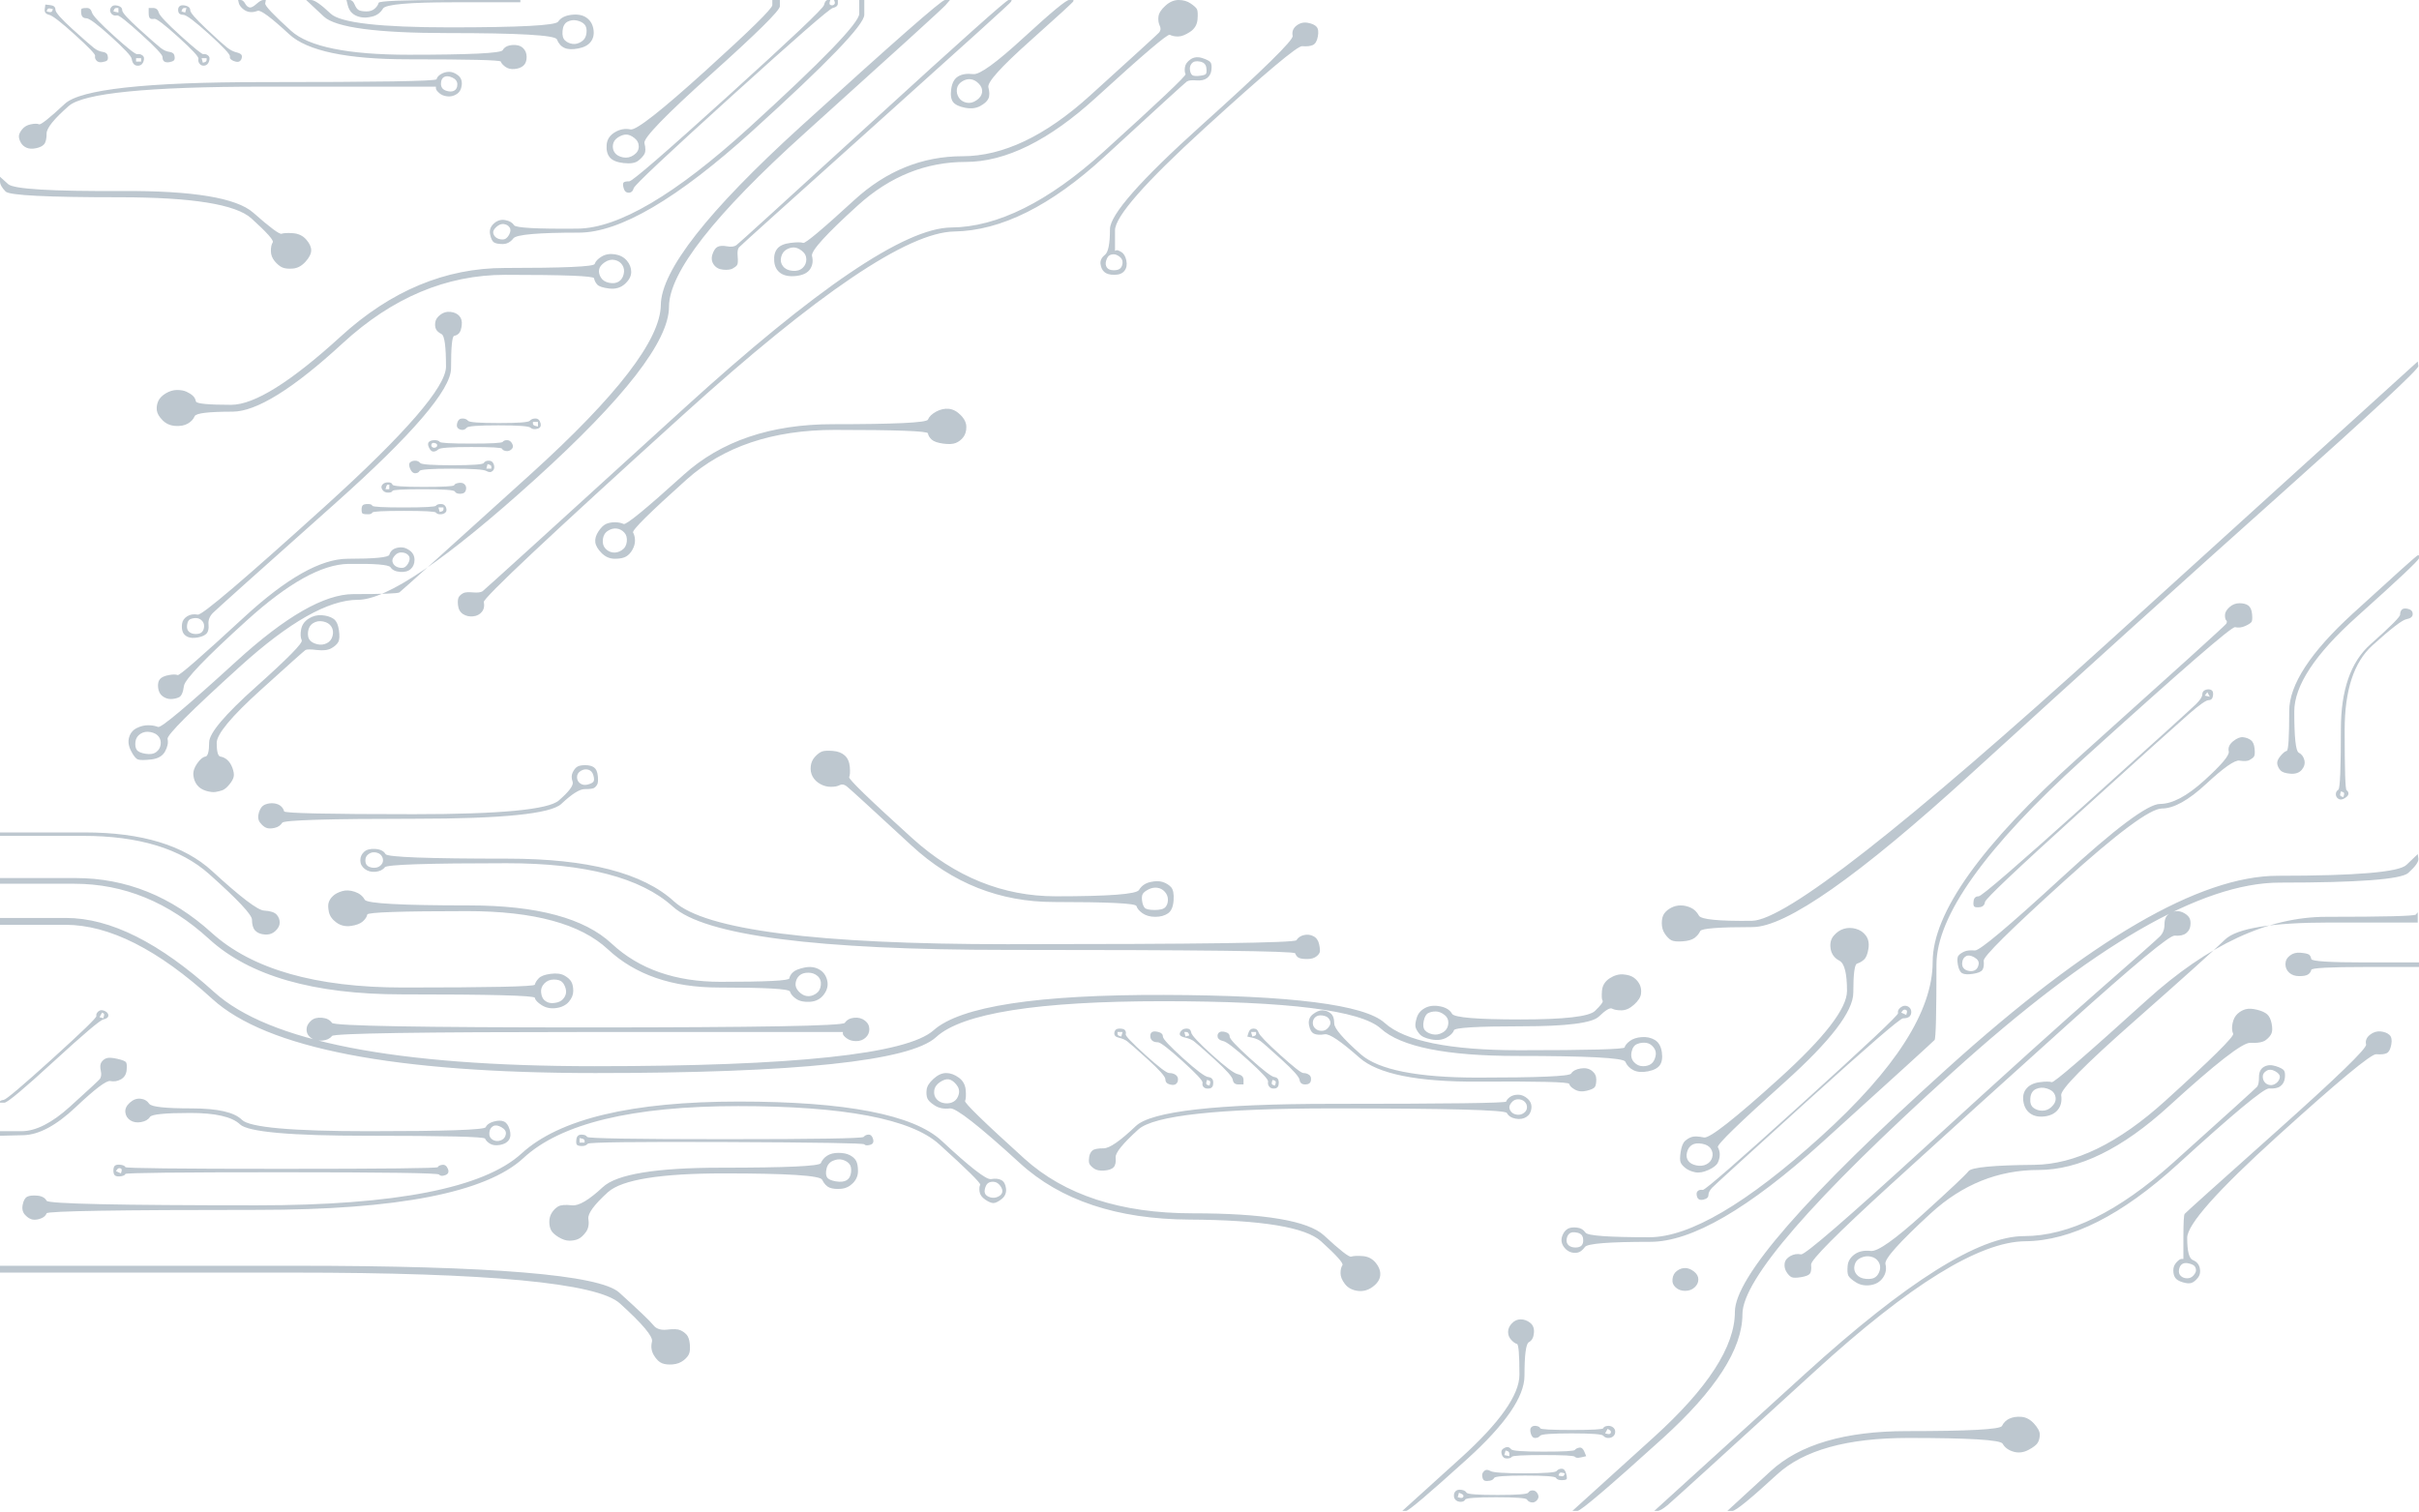 <svg width="1996" height="1248" viewBox="0 0 1996 1248" fill="none" xmlns="http://www.w3.org/2000/svg">
<path d="M197.001 2.353C197.347 3.921 198.387 5.49 200.12 7.059C201.853 8.627 203.758 9.568 205.837 9.882C207.917 10.196 210.169 9.882 212.595 8.941C215.02 8 223.684 14.431 238.584 28.234C253.485 42.038 286.232 48.94 336.825 48.94C387.418 48.94 412.888 49.567 413.234 50.822C413.581 52.077 414.794 53.488 416.873 55.057C418.952 56.626 421.551 57.253 424.67 56.939C427.789 56.626 430.214 55.684 431.947 54.116C433.68 52.547 434.546 50.194 434.546 47.057C434.546 43.92 433.506 41.41 431.427 39.528C429.348 37.646 426.403 36.862 422.591 37.175C418.778 37.489 416.18 38.901 414.794 41.41C413.408 43.92 387.591 45.175 337.345 45.175C287.099 45.175 254.698 38.587 240.144 25.411C225.59 12.235 218.486 4.706 218.832 2.823C219.006 1.882 219.178 0.941 219.352 0C218.659 0 217.966 0 217.273 0C215.887 0 213.981 1.098 211.555 3.294C209.13 5.49 207.223 6.431 205.837 6.117C204.452 5.804 203.239 4.706 202.199 2.823C201.159 0.941 199.946 0 198.56 0C197.867 0 197.175 0 196.481 0C196.655 0.784 196.827 1.569 197.001 2.353ZM267.173 13.647C276.875 22.744 311.009 27.293 369.572 27.293C428.135 27.293 458.11 29.019 459.496 32.469C460.882 35.92 462.961 38.273 465.733 39.528C468.506 40.783 472.317 40.94 477.169 39.999C482.02 39.058 485.485 37.175 487.565 34.352C489.644 31.528 490.337 28.078 489.644 23.999C488.95 19.921 487.045 16.784 483.926 14.588C480.807 12.392 476.649 11.607 471.451 12.235C466.253 12.862 462.615 14.745 460.535 17.882C458.456 21.019 428.655 22.587 371.131 22.587C313.608 22.587 280.861 18.823 272.891 11.294C264.92 3.765 259.55 0 256.777 0C255.391 0 254.005 0 252.619 0C257.47 4.549 262.321 9.098 267.173 13.647ZM286.925 4.235C287.618 7.059 288.831 9.255 290.564 10.823C292.297 12.392 294.548 13.49 297.321 14.117C300.093 14.745 303.385 14.588 307.197 13.647C311.009 12.706 313.954 10.509 316.033 7.059C318.112 3.608 337.518 1.882 374.25 1.882C392.616 1.882 410.982 1.882 429.348 1.882C429.348 1.569 429.348 1.255 429.348 0.941C429.348 0.627 429.348 0.314 429.348 0C409.942 0 390.537 0 371.131 0C332.32 0 312.741 0.784 312.395 2.353C312.049 3.921 311.009 5.49 309.276 7.059C307.543 8.627 305.291 9.411 302.519 9.411C299.746 9.411 297.667 9.098 296.281 8.47C294.895 7.843 293.682 6.274 292.643 3.765C291.603 1.255 290.217 0 288.484 0C287.618 0 286.751 0 285.885 0C286.232 1.412 286.579 2.823 286.925 4.235ZM637.265 4.235C637.265 7.059 618.898 25.097 582.167 58.351C545.435 91.605 524.816 107.761 520.311 106.82C515.807 105.879 511.475 106.663 507.317 109.173C503.158 111.683 500.906 115.133 500.559 119.526C500.213 123.918 501.079 127.368 503.158 129.878C505.237 132.388 509.05 133.956 514.594 134.584C520.138 135.212 524.124 134.584 526.549 132.702C528.974 130.819 530.707 128.937 531.747 127.055C532.786 125.172 532.786 122.192 531.747 118.114C530.707 114.036 549.074 95.056 586.845 61.175C624.616 27.293 643.502 8.627 643.502 5.176C643.502 3.451 643.502 1.725 643.502 0C642.462 0 641.423 0 640.383 0C639.344 0 638.304 0 637.265 0C637.265 1.412 637.265 2.823 637.265 4.235ZM679.888 4.235C679.194 7.059 652.858 31.999 600.879 79.056C548.9 126.114 521.697 149.642 519.272 149.642C516.846 149.642 515.287 149.956 514.594 150.583C513.9 151.211 513.9 152.779 514.594 155.289C515.287 157.799 516.673 159.054 518.752 159.054C520.831 159.054 522.217 157.799 522.91 155.289C523.604 152.779 550.459 127.525 603.478 79.527C656.497 31.528 684.392 7.215 687.165 6.588C689.937 5.961 691.323 4.706 691.323 2.823C691.323 1.882 691.323 0.941 691.323 0C690.803 0 690.283 0 689.764 0C689.244 0 688.724 0 688.204 0C688.378 0.471 688.55 0.941 688.724 1.412C689.07 2.353 688.898 3.137 688.204 3.765C687.511 4.392 686.645 4.549 685.605 4.235C684.566 3.921 684.219 3.137 684.566 1.882C684.739 1.255 684.912 0.627 685.085 0C684.392 0 683.7 0 683.006 0C681.62 0 680.581 1.412 679.888 4.235ZM708.996 11.294C708.996 18.823 678.674 50.194 618.032 105.408C557.39 160.623 510.262 188.386 476.649 188.7C443.036 189.013 425.536 188.072 424.15 185.876C422.764 183.681 420.338 182.269 416.873 181.641C413.408 181.013 410.289 181.955 407.517 184.465C404.744 186.975 403.705 189.954 404.398 193.405C405.091 196.857 406.131 199.052 407.517 199.993C408.902 200.935 411.329 201.405 414.794 201.405C418.259 201.405 421.205 199.836 423.63 196.699C426.056 193.563 444.076 191.994 477.689 191.994C511.301 191.994 558.95 164.073 620.631 108.232C682.313 52.391 713.154 20.392 713.154 12.235C713.154 8.157 713.154 4.078 713.154 0C712.461 0 711.768 0 711.075 0C710.382 0 709.689 0 708.996 0C708.996 3.765 708.996 7.529 708.996 11.294ZM660.655 104.467C584.072 174.112 545.608 223.209 545.261 251.757C544.915 280.304 509.222 326.735 438.184 391.046C367.147 455.357 330.934 487.984 329.548 488.925C328.162 489.866 315.514 490.337 291.603 490.337C267.693 490.337 235.466 508.847 194.922 545.865C154.378 582.883 132.893 600.922 130.468 599.981C128.042 599.039 125.27 598.569 122.151 598.569C119.032 598.569 115.914 599.353 112.795 600.922C109.676 602.491 107.597 605 106.557 608.451C105.518 611.902 106.037 615.667 108.117 619.745C110.196 623.823 112.101 626.175 113.834 626.803C115.567 627.431 119.206 627.431 124.75 626.803C130.294 626.175 134.106 623.98 136.185 620.215C138.265 616.451 138.958 612.999 138.265 609.863C137.571 606.726 157.497 586.805 198.041 550.1C238.584 513.395 270.985 495.043 295.242 495.043C319.498 495.043 368.359 461.789 441.823 395.281C515.287 328.773 552.019 281.403 552.019 253.168C552.019 224.934 589.444 177.093 664.294 109.643C739.144 42.195 777.782 7.059 780.207 4.235C781.42 2.823 782.633 1.412 783.846 0C782.46 0 781.073 0 779.688 0C776.915 0 737.238 34.822 660.655 104.467ZM719.911 100.232C646.794 167.053 609.369 201.092 607.636 202.346C605.904 203.601 603.305 203.915 599.84 203.288C596.375 202.66 593.776 202.817 592.043 203.758C590.31 204.699 588.924 206.739 587.884 209.876C586.845 213.012 587.191 215.836 588.924 218.346C590.657 220.856 593.256 222.268 596.721 222.581C600.186 222.894 602.785 222.581 604.518 221.64C606.251 220.699 607.463 219.758 608.156 218.816C608.85 217.875 609.022 215.522 608.676 211.758C608.33 207.993 608.676 205.483 609.716 204.229C610.755 202.974 648.354 169.093 722.51 102.585C796.667 36.077 833.919 2.353 834.266 1.412C834.439 0.941 834.612 0.471 834.785 0C833.919 0 833.052 0 832.186 0C830.453 0 793.028 33.411 719.911 100.232ZM844.661 31.058C822.137 51.763 808.276 61.802 803.078 61.175C797.88 60.547 793.722 61.175 790.603 63.057C787.484 64.939 785.579 68.39 784.885 73.409C784.192 78.429 784.712 82.037 786.445 84.233C788.178 86.428 791.469 87.997 796.321 88.938C801.173 89.879 805.331 89.409 808.796 87.527C812.261 85.644 814.513 83.605 815.553 81.409C816.593 79.213 816.593 76.076 815.553 71.998C814.513 67.919 825.949 55.214 849.859 33.881C873.77 12.549 885.725 1.569 885.725 0.941C885.725 0.627 885.725 0.314 885.725 0C884.512 0 883.3 0 882.086 0C879.661 0 867.186 10.353 844.661 31.058ZM961.615 4.706C958.15 7.843 956.243 10.823 955.897 13.647C955.551 16.47 955.897 18.98 956.936 21.176C957.976 23.372 957.802 25.254 956.417 26.823C955.031 28.391 935.971 45.803 899.24 79.056C862.508 112.31 827.508 128.937 794.242 128.937C760.975 128.937 731.173 141.015 704.838 165.171C678.502 189.327 664.467 201.092 662.734 200.464C661.001 199.836 657.536 199.836 652.339 200.464C647.141 201.092 643.502 202.66 641.423 205.17C639.344 207.68 638.478 211.13 638.824 215.522C639.17 219.915 640.903 223.209 644.022 225.404C647.141 227.6 651.473 228.385 657.017 227.757C662.561 227.13 666.373 225.247 668.452 222.11C670.531 218.974 671.051 215.365 670.011 211.287C668.972 207.209 681.62 193.248 707.956 169.406C734.292 145.564 763.92 133.643 796.841 133.643C829.761 133.643 865.627 115.918 904.438 80.468C943.248 45.018 963.52 27.764 965.253 28.705C966.986 29.646 969.238 30.117 972.01 30.117C974.783 30.117 978.074 28.862 981.886 26.352C985.699 23.842 987.778 20.392 988.124 15.999C988.47 11.607 988.298 8.784 987.604 7.529C986.911 6.274 985.179 4.706 982.406 2.823C979.634 0.941 976.342 0 972.53 0C968.718 0 965.079 1.569 961.615 4.706ZM36.905 7.529C36.559 10.039 37.772 11.607 40.544 12.235C43.316 12.862 50.42 18.352 61.855 28.705C73.291 39.058 78.835 44.861 78.489 46.116C78.142 47.371 78.489 48.626 79.528 49.881C80.568 51.136 82.127 51.606 84.206 51.292C86.285 50.979 87.671 50.508 88.365 49.881C89.058 49.253 89.231 47.998 88.884 46.116C88.538 44.234 87.152 43.136 84.726 42.822C82.3 42.508 79.875 41.41 77.449 39.528C75.023 37.646 69.132 32.469 59.776 23.999C50.42 15.529 45.742 10.196 45.742 8C45.742 5.804 44.356 4.549 41.583 4.235C40.197 4.078 38.811 3.921 37.425 3.765C37.252 5.019 37.078 6.274 36.905 7.529ZM92.003 5.647C90.963 6.902 90.617 8.157 90.963 9.411C91.31 10.666 92.003 11.607 93.043 12.235C94.082 12.862 95.295 13.019 96.681 12.706C98.067 12.392 104.652 17.568 116.433 28.234C128.215 38.901 134.106 45.175 134.106 47.057C134.106 48.94 134.626 50.194 135.666 50.822C136.705 51.449 138.091 51.606 139.824 51.292C141.557 50.979 142.769 50.508 143.462 49.881C144.156 49.253 144.328 47.998 143.982 46.116C143.636 44.234 142.249 43.136 139.824 42.822C137.399 42.508 134.972 41.41 132.547 39.528C130.122 37.646 124.23 32.469 114.874 23.999C105.518 15.529 100.84 10.353 100.84 8.47C100.84 6.588 99.627 5.333 97.201 4.706C94.775 4.078 93.043 4.392 92.003 5.647ZM148.141 5.176C147.101 6.117 146.755 7.529 147.101 9.411C147.447 11.294 148.834 12.235 151.259 12.235C153.685 12.235 160.789 17.568 172.571 28.234C184.352 38.901 190.07 45.018 189.724 46.587C189.378 48.155 190.417 49.41 192.843 50.351C195.268 51.292 197.001 51.292 198.041 50.351C199.08 49.41 199.6 48.155 199.6 46.587C199.6 45.018 198.214 43.92 195.442 43.293C192.669 42.665 189.898 41.254 187.125 39.058C184.352 36.862 178.635 31.685 169.972 23.529C161.309 15.372 156.977 10.353 156.977 8.47C156.977 6.588 155.764 5.333 153.339 4.706C150.913 4.078 149.18 4.235 148.141 5.176ZM41.583 7.059C42.276 7.215 42.969 7.372 43.663 7.529C43.489 8 43.316 8.47 43.143 8.941C42.796 9.882 41.93 10.196 40.544 9.882C39.851 9.725 39.158 9.568 38.465 9.411C38.638 8.941 38.811 8.47 38.984 8C39.331 7.059 40.197 6.745 41.583 7.059ZM67.573 7.059C66.88 7.372 66.707 8.784 67.053 11.294C67.4 13.803 68.786 15.058 71.212 15.058C73.637 15.058 80.394 20.078 91.483 30.117C102.572 40.156 108.29 46.273 108.636 48.469C108.983 50.665 109.676 52.234 110.716 53.175C111.755 54.116 113.141 54.43 114.874 54.116C116.607 53.802 117.819 52.547 118.512 50.351C119.206 48.155 118.859 46.587 117.473 45.646C116.087 44.704 114.7 44.391 113.315 44.704C111.929 45.018 105.518 39.999 94.082 29.646C82.647 19.294 76.583 12.862 75.89 10.353C75.197 7.843 73.81 6.588 71.731 6.588C69.652 6.588 68.266 6.745 67.573 7.059ZM96.162 6.588C96.681 6.588 97.201 6.588 97.721 6.588C97.721 7.215 97.721 7.843 97.721 8.47C97.721 9.098 97.721 9.725 97.721 10.353C97.028 10.196 96.335 10.039 95.642 9.882C94.949 9.725 94.256 9.568 93.562 9.411C93.736 8.941 93.909 8.47 94.082 8C94.429 7.059 95.122 6.588 96.162 6.588ZM122.671 10.353C122.671 12.862 123.017 14.431 123.71 15.058C124.404 15.686 125.616 15.843 127.349 15.529C129.082 15.215 135.666 20.235 147.101 30.587C158.536 40.94 164.081 46.9 163.734 48.469C163.388 50.038 163.734 51.449 164.774 52.704C165.814 53.959 167.199 54.43 168.932 54.116C170.665 53.802 171.877 52.547 172.571 50.351C173.264 48.155 172.917 46.587 171.531 45.646C170.145 44.704 168.932 44.391 167.893 44.704C166.853 45.018 160.616 39.999 149.18 29.646C137.745 19.294 131.681 12.862 130.988 10.353C130.294 7.843 128.735 6.588 126.309 6.588C125.096 6.588 123.884 6.588 122.671 6.588C122.671 7.843 122.671 9.098 122.671 10.353ZM152.299 6.588C152.819 6.588 153.339 6.588 153.858 6.588C153.685 7.215 153.512 7.843 153.339 8.47C153.165 9.098 152.992 9.725 152.819 10.353C152.299 10.196 151.779 10.039 151.259 9.882C150.74 9.725 150.22 9.568 149.7 9.411C149.874 8.941 150.046 8.47 150.22 8C150.566 7.059 151.259 6.588 152.299 6.588ZM476.129 16.941C478.902 17.568 480.981 18.666 482.367 20.235C483.752 21.803 484.272 24.156 483.926 27.293C483.58 30.43 482.193 32.783 479.768 34.352C477.342 35.92 474.916 36.548 472.491 36.234C470.065 35.92 467.986 34.979 466.253 33.411C464.52 31.842 463.828 29.175 464.174 25.411C464.52 21.646 465.907 19.137 468.332 17.882C470.758 16.627 473.357 16.313 476.129 16.941ZM1069.73 21.176C1066.96 23.372 1065.92 26.195 1066.61 29.646C1067.31 33.097 1042.36 57.567 991.763 103.055C941.169 148.544 915.873 177.249 915.873 189.17C915.873 201.092 914.487 208.15 911.715 210.346C908.942 212.542 907.73 215.052 908.076 217.875C908.422 220.699 909.462 222.894 911.195 224.463C912.928 226.032 915.699 226.816 919.511 226.816C923.324 226.816 926.095 225.718 927.828 223.522C929.561 221.326 930.081 218.503 929.388 215.052C928.694 211.601 927.308 209.248 925.229 207.993C923.15 206.739 921.764 206.268 921.071 206.582C920.725 206.739 920.377 206.895 920.031 207.052C920.031 201.405 920.031 195.758 920.031 190.111C920.031 178.818 944.808 150.583 994.361 105.408C1043.92 60.233 1070.59 37.803 1074.41 38.116C1078.22 38.43 1081.17 38.116 1083.25 37.175C1085.33 36.234 1086.71 33.881 1087.4 30.117C1088.1 26.352 1087.75 23.686 1086.36 22.117C1084.98 20.548 1082.55 19.45 1079.09 18.823C1075.63 18.195 1072.51 18.98 1069.73 21.176ZM982.406 48.94C979.634 50.822 978.074 53.018 977.728 55.528C977.382 58.037 977.555 59.92 978.248 61.175C978.941 62.429 956.417 83.762 910.675 125.172C864.933 166.583 823.004 187.445 784.885 187.759C746.767 188.072 673.13 237.953 563.974 337.401C454.818 436.849 399.546 487.043 398.16 487.984C396.775 488.925 394.176 489.239 390.364 488.925C386.551 488.612 383.952 488.768 382.567 489.396C381.181 490.024 379.968 490.965 378.928 492.219C377.889 493.474 377.542 495.827 377.889 499.278C378.235 502.729 379.622 505.238 382.047 506.807C384.472 508.376 387.245 509.003 390.364 508.689C393.482 508.376 395.908 507.12 397.641 504.925C399.374 502.729 399.893 500.062 399.2 496.925C398.507 493.788 453.432 442.181 563.974 342.107C674.516 242.032 749.02 191.68 787.484 191.053C825.949 190.425 867.186 169.877 911.195 129.408C955.203 88.938 977.902 68.233 979.287 67.292C980.673 66.351 983.272 66.037 987.084 66.351C990.896 66.665 993.842 66.037 995.921 64.469C998 62.9 999.213 60.704 999.559 57.88C999.906 55.057 999.733 53.018 999.04 51.763C998.346 50.508 996.094 49.253 992.282 47.998C988.47 46.744 985.179 47.057 982.406 48.94ZM112.275 47.998C112.968 47.998 113.661 47.998 114.354 47.998C115.048 47.998 115.74 47.998 116.433 47.998C116.433 48.469 116.433 48.94 116.433 49.41C116.433 49.881 116.433 50.351 116.433 50.822C115.74 50.822 115.048 50.822 114.354 50.822C113.661 50.822 112.968 50.822 112.275 50.822C112.275 50.351 112.275 49.881 112.275 49.41C112.275 48.94 112.275 48.469 112.275 47.998ZM166.333 47.998C167.027 47.998 167.719 47.998 168.413 47.998C169.106 47.998 169.798 47.998 170.492 47.998C170.492 48.469 170.492 48.94 170.492 49.41C170.492 50.351 169.972 50.979 168.932 51.292C168.413 51.449 167.893 51.606 167.373 51.763C167.199 51.136 167.027 50.508 166.853 49.881C166.68 49.253 166.507 48.626 166.333 47.998ZM990.203 50.822C993.322 51.449 995.055 53.175 995.401 55.998C995.747 58.822 995.575 60.547 994.881 61.175C994.188 61.802 992.456 62.273 989.683 62.586C986.911 62.9 985.005 62.743 983.966 62.116C982.926 61.488 982.233 60.077 981.886 57.88C981.54 55.684 982.06 53.802 983.446 52.234C984.832 50.665 987.084 50.194 990.203 50.822ZM363.854 61.175C361.775 62.429 360.562 63.841 360.216 65.41C359.869 66.978 311.875 67.763 216.233 67.763C120.592 67.763 66.36 73.723 53.538 85.644C40.717 97.566 33.613 103.213 32.227 102.585C30.841 101.957 28.588 101.957 25.47 102.585C22.351 103.213 19.925 104.624 18.193 106.82C16.46 109.016 15.594 110.898 15.594 112.467C15.594 114.036 16.113 115.761 17.153 117.643C18.193 119.526 19.752 120.937 21.831 121.878C23.91 122.82 26.509 122.977 29.628 122.349C32.747 121.721 34.999 120.624 36.385 119.055C37.772 117.486 38.465 114.506 38.465 110.114C38.465 105.722 44.529 98.193 56.657 87.527C68.786 76.86 122.325 71.527 217.273 71.527C264.748 71.527 312.221 71.527 359.696 71.527C359.696 71.998 359.696 72.468 359.696 72.939C359.696 73.88 360.562 75.135 362.295 76.703C364.028 78.272 366.28 79.213 369.052 79.527C371.825 79.841 374.424 79.213 376.849 77.644C379.274 76.076 380.661 73.566 381.007 70.115C381.353 66.665 380.314 63.998 377.889 62.116C375.463 60.233 373.037 59.292 370.611 59.292C368.186 59.292 365.933 59.92 363.854 61.175ZM373.21 63.998C375.983 65.253 377.369 67.135 377.369 69.645C377.369 72.154 376.503 73.88 374.77 74.821C373.037 75.762 370.785 75.762 368.013 74.821C365.24 73.88 363.854 71.998 363.854 69.174C363.854 66.351 364.72 64.469 366.453 63.527C368.186 62.586 370.438 62.743 373.21 63.998ZM800.999 65.41C803.424 65.723 805.677 66.978 807.756 69.174C809.835 71.37 810.701 73.723 810.355 76.233C810.009 78.743 808.45 80.939 805.677 82.821C802.904 84.703 800.133 85.331 797.36 84.703C794.588 84.076 792.509 82.664 791.123 80.468C789.737 78.272 789.217 75.919 789.564 73.409C789.91 70.9 791.297 68.861 793.722 67.292C796.147 65.723 798.574 65.096 800.999 65.41ZM516.673 111.055C518.752 111.055 521.005 111.996 523.43 113.879C525.856 115.761 527.069 118.114 527.069 120.937C527.069 123.761 525.683 126.114 522.91 127.996C520.138 129.878 517.193 130.506 514.074 129.878C510.955 129.25 508.702 127.996 507.317 126.114C505.931 124.231 505.411 122.036 505.757 119.526C506.103 117.015 507.49 114.977 509.916 113.408C512.341 111.839 514.594 111.055 516.673 111.055ZM0 149.642C0 152.152 1.559 154.976 4.678 158.113C7.797 161.249 39.158 162.818 98.76 162.818C158.363 162.818 194.576 168.622 207.397 180.229C220.218 191.837 226.109 198.425 225.07 199.993C224.03 201.562 223.51 203.915 223.51 207.052C223.51 210.189 224.55 213.012 226.629 215.522C228.708 218.032 230.788 219.758 232.867 220.699C234.946 221.64 237.891 221.953 241.703 221.64C245.515 221.326 248.98 219.444 252.099 215.993C255.218 212.542 256.777 209.405 256.777 206.582C256.777 203.758 255.391 200.777 252.619 197.641C249.846 194.504 246.208 192.778 241.703 192.464C237.199 192.151 234.08 192.307 232.347 192.935C230.614 193.563 222.817 187.759 208.956 175.524C195.095 163.289 159.056 157.329 100.84 157.642C42.623 157.955 11.262 156.073 6.757 151.995C4.505 149.956 2.252 147.917 0 145.878C0 147.132 0 148.388 0 149.642ZM415.833 184.935C417.913 185.249 419.472 186.19 420.511 187.759C421.551 189.327 421.377 191.366 419.992 193.876C418.606 196.386 416.873 197.641 414.794 197.641C412.715 197.641 410.982 197.17 409.596 196.229C408.21 195.288 407.343 194.033 406.997 192.464C406.651 190.895 407.517 189.17 409.596 187.288C411.675 185.406 413.754 184.622 415.833 184.935ZM654.938 204.229C657.017 204.229 659.269 205.17 661.695 207.052C664.12 208.934 665.333 211.287 665.333 214.111C665.333 216.934 664.294 219.287 662.215 221.169C660.135 223.052 657.363 223.836 653.898 223.522C650.433 223.209 647.834 221.953 646.101 219.758C644.368 217.562 643.848 215.052 644.542 212.228C645.235 209.405 646.621 207.365 648.7 206.111C650.779 204.856 652.858 204.229 654.938 204.229ZM496.401 211.758C493.282 213.64 491.377 215.68 490.683 217.875C489.99 220.071 465.214 221.169 416.353 221.169C367.493 221.169 322.444 239.992 281.207 277.638C239.97 315.284 209.822 334.107 190.764 334.107C171.705 334.107 162.001 333.166 161.655 331.283C161.309 329.401 160.442 327.832 159.056 326.578C157.67 325.323 155.938 324.225 153.858 323.284C151.779 322.342 149.18 321.872 146.061 321.872C142.943 321.872 139.824 322.813 136.705 324.695C133.586 326.578 131.507 328.773 130.468 331.283C129.428 333.793 129.082 336.302 129.428 338.813C129.774 341.323 131.334 343.989 134.106 346.812C136.879 349.636 140.344 351.205 144.502 351.518C148.66 351.831 152.125 351.205 154.898 349.636C157.67 348.067 159.576 346.028 160.616 343.518C161.655 341.008 172.051 339.754 191.803 339.754C211.555 339.754 241.877 320.931 282.767 283.285C323.657 245.639 368.359 226.816 416.873 226.816C465.387 226.816 489.817 227.757 490.164 229.64C490.51 231.522 491.377 233.247 492.762 234.816C494.148 236.385 497.441 237.482 502.639 238.11C507.836 238.738 512.168 237.482 515.633 234.345C519.098 231.208 520.831 227.914 520.831 224.463C520.831 221.012 519.618 217.875 517.193 215.052C514.767 212.228 511.475 210.503 507.317 209.876C503.158 209.248 499.52 209.876 496.401 211.758ZM918.992 209.876C920.377 209.876 921.937 210.503 923.67 211.758C925.403 213.012 926.269 214.581 926.269 216.464C926.269 218.346 925.749 219.915 924.709 221.169C923.67 222.424 921.764 223.052 918.992 223.052C916.219 223.052 914.314 222.268 913.274 220.699C912.234 219.13 912.061 217.248 912.754 215.052C913.448 212.856 914.313 211.444 915.353 210.817C916.393 210.189 917.606 209.876 918.992 209.876ZM507.317 214.581C510.089 215.209 512.168 216.621 513.554 218.816C514.94 221.012 515.287 223.522 514.594 226.346C513.9 229.169 512.515 231.208 510.435 232.463C508.356 233.718 505.757 234.032 502.639 233.404C499.52 232.776 497.267 231.365 495.881 229.169C494.495 226.973 493.976 224.777 494.322 222.581C494.668 220.385 496.227 218.346 499 216.464C501.773 214.581 504.544 213.954 507.317 214.581ZM363.334 259.756C360.909 261.639 359.522 263.678 359.176 265.874C358.83 268.069 359.002 269.952 359.696 271.521C360.389 273.089 361.949 274.501 364.374 275.756C366.799 277.01 368.013 285.951 368.013 302.578C368.013 319.206 334.746 357.635 268.212 417.869C201.679 478.102 166.68 507.905 163.215 507.278C159.75 506.65 156.803 507.12 154.378 508.689C151.953 510.258 150.566 512.297 150.22 514.807C149.874 517.317 150.046 519.513 150.74 521.395C151.433 523.277 152.819 524.689 154.898 525.63C156.977 526.571 159.75 526.728 163.215 526.101C166.68 525.473 169.106 524.375 170.492 522.807C171.877 521.238 172.397 518.729 172.051 515.277C171.705 511.826 172.917 508.689 175.69 505.866C178.462 503.042 211.901 473.083 276.009 415.986C340.117 358.89 372.171 321.558 372.171 303.99C372.171 286.422 373.037 277.481 374.77 277.167C376.503 276.854 377.889 276.069 378.928 274.815C379.968 273.56 380.661 271.363 381.007 268.227C381.353 265.09 380.661 262.58 378.928 260.697C377.195 258.815 374.77 257.717 371.651 257.403C368.532 257.09 365.76 257.874 363.334 259.756ZM1740.78 528.924C1571.33 682.644 1472.91 759.662 1445.54 759.975C1418.17 760.289 1403.61 758.877 1401.88 755.74C1400.14 752.603 1397.9 750.407 1395.12 749.152C1392.35 747.898 1389.58 747.27 1386.8 747.27C1384.03 747.27 1381.43 747.898 1379.01 749.152C1376.59 750.407 1374.67 751.976 1373.29 753.858C1371.91 755.74 1371.21 758.406 1371.21 761.858C1371.21 765.309 1372.07 768.288 1373.81 770.798C1375.55 773.308 1377.27 775.034 1379.01 775.975C1380.74 776.916 1383.86 777.229 1388.36 776.916C1392.86 776.603 1396.16 775.661 1398.24 774.093C1400.32 772.524 1401.88 770.641 1402.92 768.446C1403.96 766.25 1418.33 765.152 1446.06 765.152C1473.79 765.152 1533.91 722.957 1626.43 638.568C1718.95 554.178 1803.68 477.632 1880.61 408.928C1957.54 340.224 1995.82 304.618 1995.48 302.108C1995.3 300.853 1995.14 299.598 1994.96 298.343C1910.23 375.204 1825.51 452.063 1740.78 528.924ZM772.41 339.754C768.945 341.636 766.693 343.832 765.653 346.342C764.614 348.852 738.45 350.106 687.165 350.106C635.879 350.106 594.815 364.066 563.974 391.987C533.133 419.908 516.673 433.398 514.594 432.457C512.515 431.515 510.089 431.045 507.317 431.045C504.544 431.045 502.119 431.515 500.04 432.457C497.96 433.398 495.881 435.437 493.802 438.574C491.723 441.711 490.857 444.691 491.203 447.515C491.549 450.338 493.282 453.319 496.401 456.456C499.52 459.593 503.158 461.161 507.317 461.161C511.475 461.161 514.594 460.534 516.673 459.279C518.752 458.025 520.485 456.142 521.871 453.632C523.257 451.122 523.95 448.613 523.95 446.103C523.95 443.593 523.43 441.397 522.391 439.515C521.351 437.633 536.079 423.045 566.573 395.752C597.067 368.459 637.784 354.812 688.724 354.812C739.664 354.812 765.307 355.753 765.653 357.635C765.999 359.518 767.039 361.243 768.772 362.812C770.505 364.381 773.624 365.478 778.128 366.106C782.633 366.733 786.099 366.576 788.524 365.635C790.949 364.694 793.029 363.125 794.761 360.929C796.494 358.734 797.36 355.91 797.36 352.459C797.36 349.008 795.801 345.714 792.682 342.577C789.564 339.44 786.271 337.714 782.806 337.401C779.341 337.087 775.875 337.871 772.41 339.754ZM377.369 348.695C376.675 350.89 376.849 352.459 377.889 353.4C378.928 354.341 380.141 354.812 381.527 354.812C382.913 354.812 384.126 354.184 385.166 352.93C386.205 351.675 394.868 351.047 411.155 351.047C427.442 351.047 436.279 351.675 437.665 352.93C439.05 354.184 440.957 354.499 443.382 353.871C445.808 353.243 446.675 351.675 445.981 349.165C445.288 346.655 443.902 345.401 441.823 345.401C439.744 345.401 438.184 346.028 437.145 347.283C436.105 348.537 427.615 349.165 411.675 349.165C395.735 349.165 387.245 348.537 386.205 347.283C385.166 346.028 383.606 345.401 381.527 345.401C379.448 345.401 378.062 346.499 377.369 348.695ZM439.744 348.224C440.437 348.224 441.13 348.224 441.823 348.224C442.516 348.224 443.209 348.224 443.902 348.224C443.902 348.852 443.902 349.479 443.902 350.106C443.902 350.734 443.902 351.361 443.902 351.989C443.209 351.831 442.516 351.675 441.823 351.518C440.437 351.205 439.744 350.577 439.744 349.636C439.744 349.165 439.744 348.695 439.744 348.224ZM353.978 364.694C352.939 365.635 352.939 367.204 353.978 369.4C355.018 371.595 356.231 372.694 357.617 372.694C359.002 372.694 360.389 372.066 361.775 370.811C363.161 369.557 372.171 368.929 388.804 368.929C405.438 368.929 413.928 369.4 414.274 370.341C414.62 371.282 415.66 371.91 417.393 372.223C419.126 372.537 420.685 372.066 422.071 370.811C423.457 369.557 423.63 367.988 422.591 366.106C421.551 364.223 420.165 363.282 418.432 363.282C416.699 363.282 415.487 363.753 414.794 364.694C414.1 365.635 405.438 366.106 388.804 366.106C372.171 366.106 363.508 365.635 362.815 364.694C362.121 363.753 360.735 363.282 358.656 363.282C356.577 363.282 355.018 363.753 353.978 364.694ZM358.656 365.635C360.042 365.949 360.735 366.576 360.735 367.517C360.735 368.459 360.216 369.086 359.176 369.4C358.136 369.713 357.27 369.557 356.577 368.929C355.884 368.301 355.711 367.517 356.057 366.576C356.403 365.635 357.27 365.322 358.656 365.635ZM338.384 381.635C337.345 382.576 337.345 384.301 338.384 386.811C339.424 389.321 340.81 390.576 342.543 390.576C344.276 390.576 345.488 389.948 346.181 388.693C346.875 387.439 355.711 386.811 372.691 386.811C389.67 386.811 399.2 387.439 401.279 388.693C403.358 389.948 405.091 389.948 406.477 388.693C407.863 387.439 408.21 385.713 407.517 383.517C406.823 381.321 405.438 380.223 403.358 380.223C401.279 380.223 399.893 380.851 399.2 382.105C398.507 383.36 389.844 383.988 373.21 383.988C356.577 383.988 347.741 383.36 346.701 382.105C345.661 380.851 344.276 380.223 342.543 380.223C340.81 380.223 339.424 380.694 338.384 381.635ZM402.319 383.046C402.839 383.204 403.358 383.36 403.878 383.517C404.918 383.83 405.438 384.458 405.438 385.399C405.438 385.87 405.438 386.34 405.438 386.811C404.744 386.811 404.052 386.811 403.358 386.811C402.665 386.811 401.973 386.811 401.279 386.811C401.453 386.183 401.625 385.556 401.799 384.929C401.973 384.301 402.145 383.674 402.319 383.046ZM315.514 399.987C314.474 401.242 314.474 402.653 315.514 404.222C316.553 405.791 318.112 406.575 320.192 406.575C322.271 406.575 323.484 406.104 323.83 405.163C324.176 404.222 332.667 403.752 349.3 403.752C365.933 403.752 374.596 404.379 375.29 405.634C375.983 406.888 377.369 407.516 379.448 407.516C381.527 407.516 382.913 407.046 383.606 406.104C384.3 405.163 384.646 404.065 384.646 402.81C384.646 401.556 384.126 400.458 383.086 399.516C382.047 398.575 380.487 398.262 378.408 398.575C376.329 398.889 375.116 399.516 374.77 400.458C374.424 401.399 365.933 401.869 349.3 401.869C332.667 401.869 324.176 401.242 323.83 399.987C323.484 398.732 322.271 398.105 320.192 398.105C318.112 398.105 316.553 398.732 315.514 399.987ZM320.192 399.987C320.538 399.987 320.885 399.987 321.231 399.987C321.231 400.615 321.231 401.242 321.231 401.869C321.231 402.497 321.231 403.124 321.231 403.752C320.711 403.752 320.192 403.752 319.672 403.752C319.152 403.752 318.632 403.752 318.112 403.752C318.286 403.124 318.459 402.497 318.632 401.869C318.978 400.615 319.498 399.987 320.192 399.987ZM299.4 416.928C298.707 417.555 298.36 418.81 298.36 420.692C298.36 422.575 298.707 423.673 299.4 423.986C300.093 424.3 301.479 424.457 303.558 424.457C305.637 424.457 306.851 423.986 307.197 423.045C307.543 422.104 316.207 421.633 333.186 421.633C350.166 421.633 359.002 422.104 359.696 423.045C360.389 423.986 361.601 424.457 363.334 424.457C365.067 424.457 366.453 423.986 367.493 423.045C368.532 422.104 368.706 420.692 368.013 418.81C367.319 416.928 365.933 415.986 363.854 415.986C361.775 415.986 360.389 416.457 359.696 417.398C359.002 418.339 350.166 418.81 333.186 418.81C316.207 418.81 307.543 418.339 307.197 417.398C306.851 416.457 305.637 415.986 303.558 415.986C301.479 415.986 300.093 416.3 299.4 416.928ZM361.775 418.81C362.468 418.81 363.161 418.81 363.854 418.81C364.548 418.81 365.24 418.81 365.933 418.81C365.933 419.281 365.933 419.751 365.933 420.222C365.933 421.163 365.414 421.791 364.374 422.104C363.854 422.261 363.334 422.417 362.815 422.574C362.641 421.947 362.468 421.32 362.295 420.692C362.121 420.064 361.949 419.438 361.775 418.81ZM508.876 436.221C511.301 436.535 513.381 437.633 515.114 439.515C516.846 441.397 517.539 443.907 517.193 447.044C516.846 450.181 515.46 452.534 513.034 454.103C510.609 455.672 508.183 456.299 505.757 455.985C503.332 455.672 501.253 454.573 499.52 452.691C497.787 450.809 497.094 448.299 497.441 445.162C497.787 442.025 499.174 439.672 501.599 438.103C504.024 436.535 506.451 435.908 508.876 436.221ZM324.87 453.162C323.137 454.103 321.925 455.672 321.231 457.867C320.538 460.063 309.102 461.161 286.925 461.161C264.748 461.161 236.159 477.318 201.159 509.63C166.16 541.943 147.967 557.786 146.581 557.158C145.195 556.531 142.769 556.531 139.304 557.158C135.839 557.786 133.413 558.883 132.027 560.452C130.641 562.021 130.122 564.374 130.468 567.511C130.814 570.648 132.027 573.001 134.106 574.57C136.185 576.138 138.438 576.922 140.864 576.922C143.289 576.922 145.542 576.452 147.621 575.511C149.7 574.57 151.086 571.433 151.779 566.099C152.473 560.766 169.798 542.728 203.758 511.983C237.718 481.239 265.614 465.71 287.445 465.397C309.276 465.083 320.885 466.024 322.271 468.22C323.657 470.416 326.256 471.671 330.068 471.985C333.88 472.298 336.825 471.514 338.904 469.632C340.983 467.75 342.023 465.239 342.023 462.103C342.023 458.966 340.81 456.456 338.384 454.573C335.959 452.691 333.533 451.75 331.107 451.75C328.682 451.75 326.603 452.221 324.87 453.162ZM332.147 455.985C334.572 456.299 336.305 457.24 337.345 458.809C338.384 460.378 338.211 462.416 336.825 464.926C335.439 467.436 333.706 468.691 331.627 468.691C329.548 468.691 327.815 468.22 326.429 467.279C325.043 466.338 324.176 465.083 323.83 463.514C323.484 461.945 324.176 460.22 325.909 458.338C327.642 456.456 329.722 455.672 332.147 455.985ZM1941.42 506.336C1906.42 538.335 1888.92 565.158 1888.92 586.804C1888.92 608.451 1888.23 619.431 1886.84 619.745C1885.46 620.058 1883.73 621.47 1881.65 623.98C1879.57 626.49 1878.7 628.685 1879.05 630.568C1879.39 632.45 1880.26 634.175 1881.65 635.744C1883.03 637.313 1885.8 638.254 1889.96 638.568C1894.12 638.881 1897.24 637.784 1899.32 635.273C1901.4 632.763 1902.09 630.097 1901.4 627.274C1900.7 624.45 1899.14 622.411 1896.72 621.156C1894.3 619.902 1893.08 608.608 1893.08 587.275C1893.08 565.942 1910.23 539.904 1944.54 509.16C1978.85 478.416 1996 462.26 1996 460.691C1996 459.907 1996 459.122 1996 458.338C1995.66 458.338 1995.3 458.338 1994.96 458.338C1994.26 458.338 1976.42 474.338 1941.42 506.336ZM1839.54 501.16C1837.12 503.356 1835.9 505.553 1835.9 507.748C1835.9 509.944 1836.25 511.356 1836.94 511.983C1837.64 512.611 1837.64 513.552 1836.94 514.807C1836.25 516.061 1795.7 552.766 1715.31 624.921C1634.92 697.076 1594.72 753.387 1594.72 793.857C1594.72 834.326 1564.05 882.324 1502.72 937.852C1441.38 993.379 1394.08 1021.14 1360.81 1021.14C1327.55 1021.14 1310.05 1019.89 1308.32 1017.38C1306.58 1014.87 1304.16 1013.45 1301.04 1013.14C1297.92 1012.83 1295.5 1013.14 1293.76 1014.08C1292.03 1015.03 1290.64 1016.6 1289.6 1018.79C1288.56 1020.98 1288.22 1023.03 1288.56 1024.91C1288.91 1026.79 1289.78 1028.51 1291.16 1030.08C1292.55 1031.66 1294.1 1032.75 1295.84 1033.38C1297.58 1034.01 1299.48 1034.16 1301.56 1033.85C1303.64 1033.54 1305.72 1031.97 1307.8 1029.14C1309.88 1026.32 1327.89 1024.91 1361.85 1024.91C1395.82 1024.91 1443.12 997.455 1503.76 942.558C1564.4 887.658 1595.24 859.58 1596.28 858.325C1597.32 857.07 1597.84 836.365 1597.84 796.209C1597.84 756.054 1638.21 699.429 1718.95 626.333C1799.7 553.237 1841.45 517.003 1844.22 517.63C1847 518.258 1849.76 517.944 1852.54 516.689C1855.31 515.435 1857.04 514.336 1857.74 513.395C1858.43 512.454 1858.6 510.258 1858.26 506.807C1857.91 503.356 1856.87 501.003 1855.14 499.748C1853.4 498.494 1850.98 497.866 1847.86 497.866C1844.74 497.866 1841.96 498.965 1839.54 501.16ZM1981.97 503.042C1980.93 503.984 1980.41 505.395 1980.41 507.278C1980.41 509.16 1972.27 517.317 1955.98 531.747C1939.69 546.178 1931.55 569.55 1931.55 601.863C1931.55 634.175 1930.85 650.802 1929.47 651.744C1928.08 652.685 1927.39 653.939 1927.39 655.508C1927.39 657.077 1928.08 658.332 1929.47 659.273C1930.85 660.214 1932.59 660.057 1934.66 658.802C1936.74 657.548 1937.78 656.292 1937.78 655.038C1937.78 653.783 1937.26 652.842 1936.22 652.214C1935.18 651.586 1934.66 634.96 1934.66 602.333C1934.66 569.707 1942.28 546.492 1957.54 532.689C1972.79 518.885 1982.14 511.67 1985.6 511.042C1989.07 510.414 1990.8 509.003 1990.8 506.807C1990.8 504.611 1989.59 503.2 1987.16 502.572C1984.74 501.944 1983.01 502.101 1981.97 503.042ZM254.698 510.572C251.233 512.767 249.154 515.748 248.46 519.513C247.767 523.277 247.941 526.258 248.98 528.453C250.02 530.649 237.545 543.355 211.555 566.57C185.566 589.785 172.571 605.157 172.571 612.686C172.571 620.215 171.531 624.137 169.452 624.45C167.373 624.764 165.12 626.646 162.695 630.097C160.269 633.548 159.23 636.842 159.576 639.979C159.922 643.116 160.962 645.783 162.695 647.979C164.428 650.175 166.853 651.744 169.972 652.685C173.091 653.626 175.69 653.939 177.769 653.626C179.848 653.312 181.753 652.842 183.486 652.214C185.219 651.586 187.125 650.018 189.204 647.508C191.283 644.998 192.497 642.803 192.843 640.92C193.189 639.038 192.843 636.685 191.803 633.862C190.764 631.038 189.378 628.843 187.645 627.274C185.912 625.705 184.006 624.764 181.927 624.45C179.848 624.137 178.808 620.372 178.808 613.157C178.808 605.941 190.764 591.51 214.674 569.864C238.584 548.217 251.059 537.081 252.099 536.453C253.139 535.825 256.257 535.825 261.455 536.453C266.653 537.081 270.638 536.61 273.41 535.041C276.183 533.473 278.089 531.747 279.128 529.865C280.168 527.983 280.341 524.689 279.648 519.983C278.955 515.277 277.395 512.141 274.97 510.572C272.544 509.003 269.426 508.062 265.614 507.748C261.801 507.435 258.163 508.376 254.698 510.572ZM161.655 510.101C163.388 510.101 164.948 510.729 166.333 511.983C167.719 513.238 168.413 514.807 168.413 516.689C168.413 518.571 167.893 520.14 166.853 521.395C165.814 522.649 164.081 523.277 161.655 523.277C159.23 523.277 157.323 522.649 155.938 521.395C154.552 520.14 154.032 518.258 154.378 515.748C154.724 513.238 155.591 511.67 156.977 511.042C158.363 510.414 159.922 510.101 161.655 510.101ZM266.653 512.924C269.772 513.552 272.025 514.964 273.41 517.16C274.796 519.355 275.143 521.865 274.45 524.689C273.757 527.512 272.197 529.552 269.772 530.806C267.347 532.061 264.748 532.375 261.975 531.747C259.202 531.12 257.123 530.022 255.738 528.453C254.352 526.885 253.832 524.532 254.178 521.395C254.524 518.258 255.911 515.905 258.336 514.336C260.762 512.767 263.534 512.297 266.653 512.924ZM1819.79 569.393C1818.05 570.021 1817.19 571.276 1817.19 573.158C1817.19 575.04 1815.46 577.706 1811.99 581.158C1808.53 584.609 1778.38 611.902 1721.55 663.037C1664.72 714.173 1635.09 739.741 1632.67 739.741C1630.24 739.741 1628.85 740.995 1628.51 743.505C1628.16 746.015 1628.33 747.583 1629.03 748.211C1629.72 748.839 1631.28 748.995 1633.71 748.682C1636.13 748.368 1637.52 746.956 1637.86 744.446C1638.21 741.936 1664.2 717.31 1715.83 670.566C1767.47 623.823 1797.62 596.687 1806.28 589.157C1814.94 581.628 1820.31 577.864 1822.39 577.864C1824.47 577.864 1825.69 576.609 1826.03 574.099C1826.37 571.589 1825.85 570.021 1824.47 569.393C1823.09 568.766 1821.53 568.766 1819.79 569.393ZM1821.35 571.276C1821.69 571.903 1822.05 572.53 1822.39 573.158C1822.73 573.786 1823.09 574.412 1823.43 575.04C1822.73 574.883 1822.05 574.727 1821.35 574.57C1820.65 574.412 1819.97 574.256 1819.27 574.099C1819.61 573.628 1819.97 573.158 1820.31 572.687C1820.65 572.217 1821.01 571.746 1821.35 571.276ZM124.23 604.216C127.349 604.843 129.602 606.098 130.988 607.98C132.373 609.862 132.893 612.058 132.547 614.568C132.201 617.078 130.987 619.117 128.908 620.686C126.829 622.255 123.884 622.725 120.072 622.097C116.26 621.47 113.834 620.372 112.795 618.803C111.755 617.234 111.409 615.039 111.755 612.215C112.101 609.392 113.488 607.196 115.914 605.627C118.339 604.058 121.111 603.588 124.23 604.216ZM1842.66 611.745C1839.54 614.255 1838.33 617.078 1839.02 620.215C1839.72 623.352 1832.96 631.352 1818.75 644.214C1804.54 657.077 1792.42 663.508 1782.37 663.508C1772.31 663.508 1745.28 683.742 1701.28 724.212C1657.27 764.681 1633.36 784.759 1629.55 784.445C1625.73 784.132 1622.79 784.445 1620.71 785.386C1618.63 786.327 1617.07 787.426 1616.03 788.68C1614.99 789.935 1614.82 792.445 1615.51 796.209C1616.21 799.974 1617.41 802.327 1619.15 803.268C1620.89 804.209 1623.83 804.366 1627.99 803.739C1632.15 803.111 1634.74 802.013 1635.78 800.445C1636.82 798.876 1637.17 796.367 1636.82 792.915C1636.48 789.464 1658.48 767.662 1702.84 727.506C1747.2 687.35 1774.23 667.272 1783.92 667.272C1793.62 667.272 1805.76 660.527 1820.31 647.038C1834.86 633.548 1844.04 627.117 1847.86 627.744C1851.67 628.372 1854.44 628.215 1856.18 627.274C1857.91 626.333 1859.12 625.391 1859.81 624.45C1860.51 623.509 1860.68 621.313 1860.33 617.862C1859.99 614.411 1858.95 612.058 1857.22 610.804C1855.48 609.549 1853.4 608.764 1850.98 608.451C1848.56 608.137 1845.78 609.235 1842.66 611.745ZM678.328 620.215C676.595 620.843 674.69 622.255 672.61 624.45C670.531 626.646 669.318 629.313 668.972 632.45C668.626 635.587 669.146 638.41 670.531 640.92C671.917 643.43 673.996 645.469 676.769 647.038C679.541 648.607 682.486 649.391 685.605 649.391C688.724 649.391 691.149 648.92 692.882 647.979C694.615 647.038 696.521 647.351 698.6 648.92C700.679 650.489 718.526 666.802 752.139 697.86C785.751 728.917 824.909 744.446 869.611 744.446C914.314 744.446 937.011 745.545 937.704 747.74C938.398 749.936 940.13 751.976 942.902 753.858C945.675 755.74 949.14 756.681 953.298 756.681C957.456 756.681 960.921 755.74 963.694 753.858C966.466 751.976 968.026 748.368 968.372 743.035C968.718 737.701 968.026 734.094 966.293 732.211C964.56 730.329 962.308 728.918 959.535 727.976C956.763 727.035 953.298 727.035 949.14 727.976C944.981 728.918 941.862 731.113 939.783 734.564C937.704 738.016 914.833 739.741 871.171 739.741C827.508 739.741 788.004 723.741 752.658 691.742C717.312 659.743 699.986 642.96 700.679 641.391C701.373 639.822 701.545 636.999 701.199 632.921C700.853 628.843 699.466 625.705 697.041 623.509C694.615 621.313 691.323 620.058 687.165 619.745C683.006 619.431 680.061 619.587 678.328 620.215ZM476.129 632.921C474.743 633.862 473.53 635.431 472.491 637.626C471.451 639.822 471.451 642.332 472.491 645.156C473.53 647.979 469.718 653.155 461.055 660.684C452.392 668.214 412.541 671.978 341.503 671.978C270.465 671.978 234.772 671.194 234.426 669.625C234.08 668.056 233.213 666.645 231.827 665.39C230.441 664.136 228.535 663.351 226.109 663.037C223.684 662.724 221.258 663.037 218.832 663.978C216.407 664.92 214.674 667.115 213.634 670.566C212.595 674.018 212.941 676.841 214.674 679.037C216.407 681.232 218.139 682.644 219.872 683.272C221.605 683.9 223.857 683.9 226.629 683.272C229.402 682.644 231.481 681.232 232.867 679.037C234.252 676.841 270.811 675.743 342.543 675.743C414.274 675.743 454.472 671.665 463.134 663.508C471.797 655.351 478.208 651.273 482.367 651.273C486.525 651.273 489.124 650.96 490.164 650.332C491.203 649.704 492.069 648.763 492.762 647.508C493.456 646.254 493.628 643.901 493.282 640.45C492.936 636.999 491.897 634.646 490.164 633.391C488.431 632.137 486.005 631.509 482.886 631.509C479.768 631.509 477.515 631.979 476.129 632.921ZM485.485 635.273C487.565 635.901 488.95 637.469 489.644 639.979C490.337 642.489 490.337 644.214 489.644 645.156C488.95 646.097 487.391 646.881 484.966 647.508C482.54 648.136 480.461 647.822 478.728 646.567C476.995 645.313 476.129 643.587 476.129 641.391C476.129 639.195 477.169 637.469 479.248 636.215C481.327 634.96 483.406 634.646 485.485 635.273ZM1931.55 653.155C1932.07 653.312 1932.59 653.469 1933.11 653.626C1934.14 653.939 1934.49 654.724 1934.14 655.979C1933.97 656.606 1933.8 657.233 1933.62 657.861C1933.11 657.704 1932.59 657.548 1932.07 657.39C1931.03 657.077 1930.68 656.292 1931.03 655.038C1931.2 654.41 1931.37 653.783 1931.55 653.155ZM0 688.448C0 688.919 0 689.389 0 689.86C22.871 689.86 45.742 689.86 68.612 689.86C114.354 689.86 149.007 700.37 172.571 721.388C196.135 742.407 207.917 754.956 207.917 759.034C207.917 763.112 208.783 766.093 210.516 767.975C212.249 769.857 214.848 770.956 218.312 771.269C221.777 771.582 224.724 770.641 227.149 768.446C229.574 766.25 230.787 763.897 230.787 761.387C230.787 758.877 229.922 756.681 228.189 754.799C226.456 752.917 222.991 751.818 217.793 751.505C212.595 751.192 198.387 740.368 175.17 719.035C151.953 697.703 116.953 687.036 70.172 687.036C46.781 687.036 23.391 687.036 0 687.036C0 687.507 0 687.978 0 688.448ZM300.44 703.036C298.36 704.918 297.321 707.271 297.321 710.095C297.321 712.918 298.534 715.271 300.959 717.153C303.385 719.035 306.331 719.819 309.796 719.506C313.261 719.193 315.86 717.937 317.593 715.741C319.326 713.546 352.765 712.447 417.913 712.447C483.06 712.447 528.802 724.369 555.138 748.211C581.473 772.053 673.476 783.975 831.147 783.975C988.817 783.975 1068 784.916 1068.69 786.798C1069.39 788.68 1070.43 789.935 1071.81 790.563C1073.19 791.19 1075.45 791.504 1078.57 791.504C1081.69 791.504 1084.11 790.876 1085.84 789.621C1087.58 788.367 1088.62 787.111 1088.96 785.857C1089.31 784.602 1089.14 782.406 1088.44 779.269C1087.75 776.132 1086.19 773.935 1083.77 772.681C1081.34 771.426 1078.74 771.112 1075.97 771.74C1073.19 772.367 1071.11 773.779 1069.73 775.975C1068.35 778.17 988.817 779.269 831.147 779.269C673.476 779.269 581.82 767.504 556.177 743.976C530.534 720.447 484.792 708.683 418.952 708.683C353.112 708.683 319.498 707.428 318.112 704.918C316.727 702.408 313.954 700.997 309.796 700.683C305.638 700.37 302.519 701.154 300.44 703.036ZM309.796 703.507C311.875 703.82 313.434 704.605 314.474 705.859C315.514 707.114 316.033 708.526 316.033 710.095C316.033 711.664 315.34 713.075 313.954 714.33C312.568 715.584 310.835 716.212 308.756 716.212C306.677 716.212 304.944 715.741 303.558 714.8C302.173 713.859 301.479 712.29 301.479 710.095C301.479 707.899 302.345 706.173 304.078 704.918C305.811 703.664 307.717 703.193 309.796 703.507ZM1985.6 713.859C1979.37 719.819 1944.02 722.8 1879.57 722.8C1815.11 722.8 1724.33 775.661 1607.2 881.383C1490.07 987.102 1431.51 1054.24 1431.51 1082.79C1431.51 1111.33 1409.16 1145.85 1364.45 1186.31C1342.1 1206.55 1319.75 1226.78 1297.4 1247.02C1298.78 1247.02 1300.18 1247.02 1301.56 1247.02C1304.33 1247.02 1327.72 1227.09 1371.73 1187.26C1415.74 1147.42 1437.74 1113.22 1437.74 1084.67C1437.74 1056.13 1495.44 989.615 1610.83 885.148C1726.23 780.681 1816.33 728.447 1881.13 728.447C1945.92 728.447 1981.27 725.781 1987.16 720.447C1993.06 715.114 1995.82 711.193 1995.48 708.683C1995.3 707.428 1995.14 706.173 1994.96 704.918C1991.84 707.899 1988.72 710.879 1985.6 713.859ZM0 727.035C0 727.819 0 728.604 0 729.388C20.445 729.388 40.89 729.388 61.335 729.388C102.226 729.388 139.304 744.604 172.571 775.034C205.837 805.464 258.856 820.679 331.627 820.679C404.398 820.679 440.957 821.62 441.303 823.503C441.649 825.385 443.556 827.424 447.021 829.62C450.486 831.816 454.472 832.601 458.976 831.973C463.481 831.345 466.947 829.62 469.372 826.797C471.797 823.973 473.01 820.993 473.01 817.856C473.01 814.719 472.491 812.209 471.451 810.327C470.411 808.444 468.506 806.719 465.733 805.15C462.961 803.581 459.15 803.111 454.298 803.739C449.446 804.366 446.155 805.621 444.422 807.503C442.689 809.385 441.649 811.111 441.303 812.68C440.957 814.248 404.744 815.032 332.667 815.032C260.589 815.032 207.917 799.974 174.65 769.857C141.383 739.741 103.958 724.682 62.375 724.682C41.583 724.682 20.792 724.682 0 724.682C0 725.466 0 726.251 0 727.035ZM954.857 732.682C957.283 732.995 959.362 734.094 961.095 735.976C962.828 737.858 963.694 740.054 963.694 742.564C963.694 745.074 963 747.113 961.615 748.682C960.229 750.25 957.283 751.034 952.778 751.034C948.274 751.034 945.501 750.407 944.461 749.152C943.422 747.898 942.728 746.015 942.382 743.505C942.036 740.995 942.209 739.113 942.902 737.858C943.596 736.604 945.155 735.348 947.58 734.094C950.006 732.839 952.432 732.369 954.857 732.682ZM282.247 735.505C279.128 736.447 276.703 737.701 274.97 739.27C273.237 740.839 272.025 742.564 271.331 744.446C270.638 746.329 270.638 748.995 271.331 752.446C272.025 755.897 274.104 758.877 277.569 761.387C281.034 763.897 285.019 764.838 289.524 764.21C294.028 763.583 297.321 762.328 299.4 760.446C301.479 758.564 302.692 756.681 303.039 754.799C303.385 752.917 330.934 751.976 385.685 751.976C440.437 751.976 479.074 762.485 501.599 783.504C524.124 804.523 554.618 815.032 593.082 815.032C631.547 815.032 651.125 816.131 651.819 818.326C652.512 820.522 654.244 822.562 657.017 824.444C659.789 826.326 663.6 827.11 668.452 826.797C673.304 826.483 677.115 824.444 679.888 820.679C682.66 816.915 683.526 812.993 682.486 808.915C681.447 804.837 679.194 801.856 675.729 799.974C672.264 798.092 668.278 797.621 663.774 798.562C659.269 799.503 656.151 800.758 654.418 802.327C652.685 803.896 651.645 805.621 651.299 807.503C650.953 809.385 632.067 810.327 594.642 810.327C557.217 810.327 527.242 799.817 504.718 778.798C482.193 757.78 443.036 747.27 387.245 747.27C331.453 747.27 302.692 745.701 300.959 742.564C299.226 739.427 296.455 737.231 292.643 735.976C288.831 734.721 285.366 734.564 282.247 735.505ZM1789.64 754.328C1787.22 755.897 1786 758.721 1786 762.799C1786 766.877 1784.79 770.171 1782.37 772.681C1779.94 775.191 1763.65 789.621 1733.51 815.974C1703.36 842.326 1655.36 885.618 1589.52 945.852C1523.69 1006.08 1489.2 1035.89 1486.08 1035.26C1482.97 1034.63 1480.02 1035.1 1477.25 1036.67C1474.47 1038.24 1472.91 1040.28 1472.57 1042.79C1472.23 1045.3 1472.75 1047.66 1474.13 1049.85C1475.51 1052.04 1476.9 1053.45 1478.29 1054.08C1479.67 1054.71 1482.27 1054.71 1486.08 1054.08C1489.9 1053.45 1492.32 1052.51 1493.36 1051.26C1494.4 1050.01 1494.74 1047.5 1494.4 1043.73C1494.06 1039.97 1515.89 1018.01 1559.89 977.851C1603.9 937.695 1652.94 893.305 1707 844.678C1761.05 796.052 1790.16 771.897 1794.32 772.21C1798.48 772.524 1801.6 771.897 1803.68 770.328C1805.76 768.759 1806.97 766.72 1807.32 764.21C1807.66 761.7 1807.49 759.662 1806.8 758.093C1806.1 756.524 1804.72 755.112 1802.64 753.858C1800.56 752.603 1798.48 751.976 1796.4 751.976C1794.32 751.976 1792.06 752.76 1789.64 754.328ZM1993.4 754.799C1992.36 756.054 1967.75 756.681 1919.59 756.681C1871.43 756.681 1822.05 779.582 1771.45 825.385C1720.85 871.188 1694.7 893.775 1692.96 893.147C1691.23 892.52 1687.94 892.52 1683.09 893.147C1678.23 893.775 1674.59 895.5 1672.17 898.324C1669.75 901.147 1668.87 904.755 1669.57 909.147C1670.27 913.539 1672.17 916.833 1675.29 919.029C1678.41 921.225 1682.39 922.01 1687.24 921.382C1692.1 920.754 1695.74 918.872 1698.16 915.735C1700.58 912.598 1701.45 908.676 1700.76 903.971C1700.06 899.265 1719.99 879.03 1760.53 843.267C1801.08 807.503 1826.2 784.916 1835.9 775.504C1845.6 766.093 1874.55 761.387 1922.71 761.387C1946.8 761.387 1970.87 761.387 1994.96 761.387C1994.96 759.975 1994.96 758.564 1994.96 757.152C1994.96 755.74 1994.96 754.328 1994.96 752.917C1994.44 753.544 1993.92 754.171 1993.4 754.799ZM0 760.446C0 761.387 0 762.328 0 763.269C18.019 763.269 36.039 763.269 54.058 763.269C90.097 763.269 130.468 783.661 175.17 824.444C219.872 865.226 325.216 885.618 491.203 885.618C657.19 885.618 750.925 875.736 772.41 855.972C793.895 836.208 856.27 826.326 959.535 826.326C1062.8 826.326 1122.75 833.855 1139.38 848.914C1156.02 863.972 1193.44 871.501 1251.66 871.501C1309.88 871.501 1339.68 873.07 1341.06 876.207C1342.45 879.344 1344.7 881.697 1347.82 883.265C1350.94 884.834 1354.92 885.148 1359.78 884.207C1364.63 883.265 1367.91 881.54 1369.65 879.03C1371.39 876.52 1371.91 872.913 1371.21 868.207C1370.51 863.501 1368.61 860.207 1365.49 858.325C1362.37 856.443 1358.74 855.659 1354.58 855.972C1350.42 856.286 1347.12 857.384 1344.7 859.266C1342.28 861.148 1340.89 862.874 1340.54 864.443C1340.2 866.011 1311.26 866.795 1253.74 866.795C1196.22 866.795 1159.14 859.266 1142.5 844.208C1125.87 829.15 1065.23 821.463 960.575 821.15C855.923 820.836 792.509 830.561 770.331 850.325C748.154 870.089 654.938 879.971 490.683 879.971C326.429 879.971 221.777 859.58 176.729 818.797C131.681 778.014 90.963 757.622 54.578 757.622C36.385 757.622 18.193 757.622 0 757.622C0 758.564 0 759.505 0 760.446ZM1521.43 766.563C1518.31 767.505 1515.54 769.387 1513.11 772.21C1510.69 775.034 1509.82 778.641 1510.51 783.033C1511.21 787.426 1513.63 790.72 1517.79 792.915C1521.95 795.111 1524.03 803.425 1524.03 817.856C1524.03 832.286 1505.49 856.286 1468.41 889.853C1431.33 923.421 1410.54 939.734 1406.04 938.793C1401.54 937.852 1398.24 937.695 1396.16 938.322C1394.08 938.95 1392.18 940.048 1390.44 941.616C1388.71 943.188 1387.5 946.162 1386.8 950.557C1386.11 954.953 1386.11 957.927 1386.8 959.498C1387.5 961.07 1388.88 962.632 1390.96 964.204C1393.04 965.776 1395.64 966.867 1398.76 967.498C1401.88 968.129 1405.52 967.498 1409.68 965.616C1413.83 963.733 1416.43 961.691 1417.47 959.498C1418.51 957.305 1419.03 955.103 1419.03 952.91C1419.03 950.717 1418.51 948.675 1417.47 946.793C1416.43 944.911 1434.8 927.029 1472.57 893.147C1510.34 859.266 1529.23 834.639 1529.23 819.268C1529.23 803.896 1530.27 795.896 1532.35 795.268C1534.43 794.641 1536.33 793.543 1538.06 791.974C1539.8 790.405 1541.01 787.426 1541.7 783.033C1542.4 778.641 1541.7 775.034 1539.62 772.21C1537.54 769.387 1534.77 767.505 1531.31 766.563C1527.84 765.622 1524.55 765.622 1521.43 766.563ZM1889.44 788.68C1887.02 790.562 1885.8 792.915 1885.8 795.739C1885.8 798.562 1886.84 800.915 1888.92 802.797C1891 804.68 1893.78 805.621 1897.24 805.621C1900.7 805.621 1903.13 805.15 1904.52 804.209C1905.9 803.268 1906.77 802.013 1907.12 800.445C1907.46 798.876 1922.37 798.092 1951.82 798.092C1966.55 798.092 1981.27 798.092 1996 798.092C1996 797.464 1996 796.837 1996 796.209C1996 795.582 1996 794.955 1996 794.327C1981.27 794.327 1966.55 794.327 1951.82 794.327C1922.37 794.327 1907.46 793.386 1907.12 791.504C1906.77 789.621 1906.08 788.367 1905.04 787.739C1904 787.111 1901.74 786.641 1898.28 786.327C1894.82 786.014 1891.86 786.798 1889.44 788.68ZM1629.03 790.092C1631.8 791.661 1633.01 793.543 1632.67 795.739C1632.32 797.935 1631.45 799.503 1630.07 800.445C1628.68 801.386 1626.95 801.699 1624.87 801.386C1622.79 801.072 1621.23 800.287 1620.19 799.033C1619.15 797.778 1618.81 796.052 1619.15 793.857C1619.49 791.661 1620.53 790.092 1622.27 789.151C1624.01 788.21 1626.25 788.523 1629.03 790.092ZM666.893 802.797C670.011 802.797 672.61 803.739 674.69 805.621C676.769 807.503 677.635 810.013 677.289 813.15C676.942 816.287 675.556 818.64 673.13 820.209C670.705 821.778 668.279 822.404 665.853 822.091C663.428 821.778 661.175 820.522 659.096 818.326C657.017 816.131 656.151 813.778 656.497 811.268C656.843 808.758 657.883 806.719 659.616 805.15C661.349 803.581 663.774 802.797 666.893 802.797ZM1328.07 807.503C1324.25 810.013 1322.17 813.463 1321.83 817.856C1321.49 822.248 1321.65 824.914 1322.35 825.856C1323.05 826.797 1320.97 829.62 1316.11 834.326C1311.26 839.032 1290.82 841.384 1254.78 841.384C1218.73 841.384 1199.86 839.816 1198.12 836.679C1196.38 833.542 1193.1 831.502 1188.24 830.561C1183.39 829.62 1179.23 830.091 1175.77 831.973C1172.31 833.855 1170.05 836.522 1169.01 839.973C1167.97 843.424 1167.63 845.933 1167.97 847.502C1168.31 849.071 1169.35 850.953 1171.09 853.149C1172.83 855.344 1176.11 856.913 1180.97 857.854C1185.82 858.796 1189.98 858.325 1193.44 856.443C1196.9 854.56 1198.98 852.521 1199.68 850.325C1200.38 848.13 1219.09 847.031 1255.82 847.031C1292.55 847.031 1313.69 844.365 1319.23 839.032C1324.77 833.698 1328.41 831.502 1330.15 832.444C1331.88 833.385 1334.48 833.855 1337.94 833.855C1341.41 833.855 1344.88 832.286 1348.34 829.15C1351.8 826.013 1353.71 823.032 1354.06 820.209C1354.4 817.385 1354.06 814.875 1353.02 812.68C1351.98 810.484 1350.42 808.602 1348.34 807.033C1346.26 805.464 1343.32 804.523 1339.5 804.209C1335.69 803.896 1331.88 804.993 1328.07 807.503ZM456.897 808.444C460.016 808.444 462.268 809.072 463.654 810.327C465.04 811.581 466.08 813.464 466.773 815.974C467.466 818.484 467.119 820.836 465.733 823.032C464.348 825.228 462.441 826.64 460.016 827.267C457.59 827.895 455.511 828.051 453.778 827.738C452.045 827.424 450.486 826.64 449.1 825.385C447.714 824.13 446.847 822.091 446.501 819.268C446.155 816.444 447.021 813.934 449.1 811.738C451.179 809.543 453.778 808.444 456.897 808.444ZM1567.69 831.973C1566.31 833.228 1565.79 834.639 1566.13 836.208C1566.48 837.777 1540.14 862.56 1487.12 910.559C1434.11 958.557 1406.73 982.396 1405 982.086C1403.26 981.775 1401.88 982.086 1400.84 983.027C1399.8 983.968 1399.62 985.54 1400.32 987.733C1401.02 989.925 1402.74 990.716 1405.52 990.086C1408.29 989.455 1409.68 988.203 1409.68 986.321C1409.68 984.439 1410.71 982.396 1412.79 980.203C1414.87 978.011 1441.04 954.162 1491.28 908.676C1541.53 863.188 1567.87 840.443 1570.29 840.443C1572.71 840.443 1574.45 839.973 1575.49 839.032C1576.53 838.09 1577.05 836.836 1577.05 835.267C1577.05 833.698 1576.53 832.444 1575.49 831.502C1574.45 830.561 1573.23 830.091 1571.85 830.091C1570.47 830.091 1569.07 830.718 1567.69 831.973ZM1853.06 832.914C1850.64 833.542 1848.38 834.796 1846.3 836.679C1844.22 838.561 1842.84 841.227 1842.14 844.678C1841.45 848.13 1841.62 850.953 1842.66 853.149C1843.7 855.344 1824.99 873.854 1786.52 908.676C1748.06 943.499 1712.02 961.07 1678.41 961.381C1644.8 961.691 1626.77 963.423 1624.35 966.557C1621.93 969.691 1609.28 981.615 1586.4 1002.32C1563.53 1023.03 1549.32 1033.07 1543.78 1032.44C1538.24 1031.81 1533.73 1032.75 1530.27 1035.26C1526.8 1037.77 1524.89 1040.91 1524.55 1044.67C1524.21 1048.44 1524.37 1051.1 1525.07 1052.67C1525.77 1054.24 1527.84 1056.13 1531.31 1058.32C1534.77 1060.51 1538.76 1061.3 1543.26 1060.67C1547.76 1060.04 1551.23 1058.01 1553.66 1054.55C1556.08 1051.1 1556.78 1047.34 1555.74 1043.26C1554.7 1039.19 1567.17 1025.22 1593.16 1001.38C1619.15 977.54 1648.78 965.616 1682.05 965.616C1715.31 965.616 1751.18 948.044 1789.64 912.911C1828.11 877.776 1850.46 860.365 1856.7 860.678C1862.93 860.991 1867.27 860.207 1869.69 858.325C1872.11 856.443 1873.67 854.56 1874.37 852.678C1875.07 850.796 1875.07 848.13 1874.37 844.678C1873.67 841.227 1872.47 838.718 1870.73 837.149C1868.99 835.58 1866.23 834.326 1862.41 833.385C1858.6 832.444 1855.48 832.286 1853.06 832.914ZM81.088 834.796C79.701 836.051 79.182 837.306 79.528 838.561C79.875 839.816 67.746 851.58 43.143 873.854C18.539 896.128 5.198 907.422 3.119 907.735C1.04 908.049 0 908.519 0 909.147C0 909.46 0 909.775 0 910.088C1.213 910.088 2.426 910.088 3.639 910.088C6.064 910.088 19.579 898.794 44.182 876.207C68.786 853.619 82.474 842.012 85.246 841.384C88.018 840.757 89.404 839.659 89.404 838.09C89.404 836.521 88.365 835.267 86.285 834.326C84.206 833.385 82.474 833.542 81.088 834.796ZM1572.37 833.385C1573.41 833.698 1573.75 834.483 1573.41 835.738C1573.23 836.365 1573.07 836.992 1572.89 837.62C1572.19 837.306 1571.51 836.992 1570.81 836.679C1570.11 836.365 1569.43 836.051 1568.73 835.738C1569.07 835.267 1569.43 834.796 1569.77 834.326C1570.47 833.385 1571.33 833.071 1572.37 833.385ZM1083.25 837.149C1080.47 839.345 1079.43 842.326 1080.13 846.09C1080.82 849.855 1082.21 852.208 1084.29 853.149C1086.36 854.09 1089.31 854.247 1093.12 853.619C1096.94 852.992 1106.46 859.423 1121.71 872.913C1136.96 886.402 1169.53 892.99 1219.43 892.677C1269.33 892.363 1294.46 892.99 1294.8 894.559C1295.14 896.128 1296.7 897.696 1299.48 899.265C1302.25 900.834 1305.54 901.147 1309.36 900.206C1313.17 899.265 1315.42 898.167 1316.11 896.912C1316.81 895.657 1317.15 893.618 1317.15 890.795C1317.15 887.971 1315.94 885.618 1313.51 883.736C1311.09 881.854 1307.97 881.226 1304.16 881.854C1300.34 882.481 1297.74 883.893 1296.36 886.089C1294.98 888.285 1269.33 889.383 1219.43 889.383C1169.53 889.383 1137.3 882.952 1122.75 870.089C1108.2 857.227 1100.92 848.756 1100.92 844.678C1100.92 840.6 1099.88 837.777 1097.8 836.208C1095.72 834.639 1093.46 833.855 1091.04 833.855C1088.62 833.855 1086.02 834.954 1083.25 837.149ZM1184.61 834.796C1187.03 834.796 1189.46 835.738 1191.88 837.62C1194.3 839.502 1195.34 842.012 1195 845.149C1194.66 848.286 1193.1 850.639 1190.32 852.208C1187.55 853.776 1184.78 854.247 1182.01 853.619C1179.23 852.992 1177.15 851.894 1175.77 850.325C1174.39 848.756 1174.03 846.247 1174.73 842.796C1175.43 839.345 1176.63 837.149 1178.37 836.208C1180.1 835.267 1182.18 834.796 1184.61 834.796ZM84.206 835.738C84.553 835.895 84.899 836.051 85.246 836.208C85.939 836.522 86.112 837.306 85.766 838.561C85.592 839.189 85.419 839.816 85.246 840.443C84.726 840.286 84.206 840.13 83.686 839.973C83.167 839.816 82.647 839.659 82.127 839.502C82.474 838.874 82.82 838.248 83.167 837.62C83.513 836.992 83.86 836.365 84.206 835.738ZM1091.04 838.09C1093.46 838.404 1095.2 839.189 1096.24 840.443C1097.28 841.698 1097.8 842.953 1097.8 844.208C1097.8 845.462 1097.1 846.874 1095.72 848.443C1094.34 850.012 1092.6 850.796 1090.52 850.796C1088.44 850.796 1086.71 850.168 1085.32 848.914C1083.94 847.659 1083.25 846.09 1083.25 844.208C1083.25 842.326 1083.94 840.757 1085.32 839.502C1086.71 838.248 1088.62 837.777 1091.04 838.09ZM256.777 842.326C254.698 844.208 253.485 846.09 253.139 847.972C252.792 849.855 252.965 851.58 253.658 853.149C254.352 854.718 255.737 856.129 257.817 857.384C259.896 858.638 262.668 859.109 266.133 858.796C269.598 858.482 272.197 857.227 273.93 855.031C275.663 852.835 346.355 851.737 486.005 851.737C555.831 851.737 625.656 851.737 695.481 851.737C695.481 852.208 695.481 852.678 695.481 853.149C695.481 854.09 696.521 855.344 698.6 856.913C700.679 858.482 703.278 859.266 706.397 859.266C709.516 859.266 712.115 858.325 714.194 856.443C716.273 854.56 717.312 852.208 717.312 849.384C717.312 846.561 716.099 844.208 713.674 842.326C711.249 840.443 708.302 839.659 704.838 839.973C701.373 840.286 698.774 841.698 697.041 844.208C695.308 846.718 624.79 847.972 485.485 847.972C346.181 847.972 275.663 846.718 273.93 844.208C272.197 841.698 269.426 840.286 265.614 839.973C261.801 839.659 258.856 840.443 256.777 842.326ZM919.511 852.208C919.165 854.403 920.377 855.815 923.15 856.443C925.923 857.07 928.174 858.012 929.907 859.266C931.64 860.521 937.358 865.541 947.06 874.325C956.763 883.108 961.615 888.599 961.615 890.795C961.615 892.99 962.828 894.402 965.253 895.03C967.678 895.657 969.411 895.5 970.451 894.559C971.491 893.618 972.01 892.364 972.01 890.795C972.01 889.226 971.317 887.971 969.931 887.03C968.545 886.089 966.812 885.618 964.733 885.618C962.654 885.618 956.07 880.599 944.981 870.56C933.892 860.521 928.521 854.874 928.868 853.619C929.214 852.365 929.041 851.266 928.348 850.325C927.654 849.384 926.095 848.914 923.67 848.914C921.244 848.914 919.858 850.012 919.511 852.208ZM974.609 850.796C973.57 852.05 973.224 853.149 973.57 854.09C973.916 855.031 975.475 855.815 978.248 856.443C981.021 857.07 983.272 858.012 985.005 859.266C986.738 860.521 992.456 865.541 1002.16 874.325C1011.86 883.108 1016.89 888.755 1017.23 891.265C1017.58 893.775 1019.14 895.03 1021.91 895.03C1023.3 895.03 1024.68 895.03 1026.07 895.03C1026.07 893.775 1026.07 892.52 1026.07 891.265C1026.07 888.755 1024.51 887.187 1021.39 886.559C1018.27 885.932 1011.17 880.599 1000.08 870.56C988.99 860.521 983.272 854.403 982.926 852.208C982.58 850.012 981.367 848.914 979.287 848.914C977.208 848.914 975.649 849.541 974.609 850.796ZM1030.23 852.208C1029.88 853.306 1029.53 854.403 1029.19 855.502C1030.57 855.815 1031.96 856.129 1033.35 856.443C1036.12 857.07 1038.37 858.012 1040.1 859.266C1041.84 860.521 1047.56 865.541 1057.26 874.325C1066.96 883.108 1071.99 888.755 1072.33 891.265C1072.67 893.775 1074.23 895.03 1077.01 895.03C1079.78 895.03 1081.34 893.931 1081.69 891.736C1082.03 889.54 1081.51 887.971 1080.13 887.03C1078.74 886.089 1077.19 885.618 1075.45 885.618C1073.71 885.618 1067.31 880.599 1056.22 870.56C1045.12 860.521 1039.24 854.403 1038.54 852.208C1037.85 850.012 1036.46 848.914 1034.39 848.914C1032.31 848.914 1030.92 850.012 1030.23 852.208ZM950.699 851.737C949.659 852.365 949.14 853.462 949.14 855.031C949.14 856.6 949.659 857.854 950.699 858.796C951.739 859.737 953.298 860.207 955.377 860.207C957.456 860.207 964.214 865.384 975.649 875.736C987.084 886.089 992.628 892.049 992.282 893.618C991.936 895.187 992.282 896.441 993.322 897.383C994.361 898.324 995.921 898.637 998 898.324C1000.08 898.01 1001.12 896.441 1001.12 893.618C1001.12 890.795 999.733 889.226 996.96 888.912C994.188 888.599 987.258 883.423 976.169 873.383C965.08 863.344 959.535 857.384 959.535 855.502C959.535 853.619 958.322 852.365 955.897 851.737C953.471 851.109 951.739 851.109 950.699 851.737ZM1005.8 852.208C1004.76 853.149 1004.41 854.403 1004.76 855.972C1005.1 857.541 1006.66 858.638 1009.44 859.266C1012.21 859.894 1019.14 865.227 1030.23 875.266C1041.32 885.305 1046.68 891.108 1046.34 892.677C1046 894.246 1046.34 895.657 1047.38 896.912C1048.42 898.167 1049.98 898.637 1052.06 898.324C1054.14 898.01 1055.18 896.441 1055.18 893.618C1055.18 890.795 1053.96 889.226 1051.54 888.912C1049.12 888.599 1042.36 883.423 1031.27 873.383C1020.18 863.344 1014.63 857.384 1014.63 855.502C1014.63 853.619 1013.42 852.365 1010.99 851.737C1008.57 851.109 1006.84 851.266 1005.8 852.208ZM1955.46 854.09C1952.68 856.286 1951.64 858.953 1952.34 862.09C1953.03 865.227 1928.43 889.069 1878.53 933.617C1828.63 978.161 1803.33 1000.91 1802.64 1001.85C1801.94 1002.79 1801.6 1009.22 1801.6 1021.14C1801.6 1027.1 1801.6 1033.07 1801.6 1039.03C1801.08 1039.03 1800.56 1039.03 1800.04 1039.03C1799 1039.03 1797.62 1039.97 1795.88 1041.85C1794.14 1043.73 1793.28 1045.92 1793.28 1048.44C1793.28 1050.95 1793.8 1052.98 1794.84 1054.55C1795.88 1056.13 1797.96 1057.38 1801.08 1058.32C1804.2 1059.26 1806.62 1059.42 1808.36 1058.79C1810.09 1058.16 1811.82 1056.75 1813.55 1054.55C1815.29 1052.36 1815.81 1049.69 1815.11 1046.55C1814.42 1043.42 1812.51 1041.22 1809.39 1039.97C1806.28 1038.71 1804.72 1032.6 1804.72 1021.61C1804.72 1010.63 1829.67 982.556 1879.57 937.381C1929.47 892.206 1956.5 869.776 1960.65 870.089C1964.81 870.403 1967.75 870.089 1969.49 869.148C1971.23 868.207 1972.43 865.854 1973.13 862.09C1973.83 858.325 1973.31 855.659 1971.57 854.09C1969.83 852.521 1967.41 851.58 1964.29 851.266C1961.17 850.953 1958.23 851.894 1955.46 854.09ZM922.11 851.737C922.804 851.737 923.496 851.737 924.19 851.737C924.883 851.737 925.575 851.737 926.269 851.737C926.095 852.365 925.923 852.992 925.749 853.619C925.575 854.247 925.403 854.874 925.229 855.502C924.709 855.344 924.19 855.188 923.67 855.031C922.63 854.718 922.11 854.09 922.11 853.149C922.11 852.678 922.11 852.208 922.11 851.737ZM977.208 851.737C977.728 851.737 978.248 851.737 978.768 851.737C979.807 851.737 980.501 852.208 980.847 853.149C981.02 853.619 981.193 854.09 981.367 854.56C980.847 854.718 980.327 854.874 979.807 855.031C979.288 855.188 978.768 855.344 978.248 855.502C978.074 854.874 977.902 854.247 977.728 853.619C977.555 852.992 977.382 852.365 977.208 851.737ZM1032.31 851.737C1033 851.737 1033.69 851.737 1034.39 851.737C1035.08 851.737 1035.77 851.737 1036.46 851.737C1036.46 852.208 1036.46 852.678 1036.46 853.149C1036.46 854.09 1035.94 854.718 1034.91 855.031C1034.39 855.188 1033.87 855.344 1033.35 855.502C1033.17 854.874 1033 854.247 1032.83 853.619C1032.65 852.992 1032.48 852.365 1032.31 851.737ZM1358.22 860.678C1360.64 860.991 1362.72 862.247 1364.45 864.443C1366.19 866.638 1366.71 869.148 1366.01 871.972C1365.32 874.795 1364.11 876.835 1362.37 878.089C1360.64 879.344 1358.39 879.971 1355.62 879.971C1352.84 879.971 1350.42 878.873 1348.34 876.677C1346.26 874.482 1345.56 871.658 1346.26 868.207C1346.96 864.756 1348.52 862.56 1350.94 861.619C1353.36 860.678 1355.79 860.365 1358.22 860.678ZM87.845 873.383C86.112 874.011 84.726 875.109 83.686 876.677C82.647 878.246 82.474 880.599 83.167 883.736C83.86 886.873 83.513 889.226 82.127 890.795C80.741 892.364 72.597 899.893 57.697 913.382C42.796 926.872 29.455 933.617 17.673 933.617C11.782 933.617 5.891 933.617 0 933.617C0 934.244 0 934.871 0 935.499C0 936.127 0 936.754 0 937.381C6.411 937.224 12.822 937.068 19.232 936.911C32.054 936.597 46.435 928.911 62.375 913.853C78.315 898.794 87.845 891.579 90.963 892.206C94.082 892.834 97.028 892.364 99.8 890.795C102.572 889.226 104.132 886.717 104.478 883.265C104.824 879.814 104.652 877.619 103.958 876.677C103.265 875.736 100.84 874.795 96.681 873.854C92.523 872.913 89.578 872.756 87.845 873.383ZM1868.13 880.442C1865.36 882.011 1863.97 884.834 1863.97 888.912C1863.97 892.99 1863.45 895.657 1862.41 896.912C1861.37 898.167 1838.33 919.029 1793.28 959.498C1748.24 999.968 1707.17 1020.2 1670.09 1020.2C1633.01 1020.2 1572.89 1058.01 1489.72 1133.61C1448.14 1171.42 1406.56 1209.21 1364.97 1247.02C1365.84 1247.02 1366.71 1247.02 1367.57 1247.02C1369.31 1247.02 1372.07 1245.45 1375.89 1242.31C1379.7 1239.18 1420.41 1202.15 1498.04 1131.26C1575.67 1060.36 1633.36 1024.75 1671.13 1024.44C1708.9 1024.13 1750.84 1002.95 1796.92 960.91C1843 918.872 1868.13 898.01 1872.29 898.324C1876.45 898.637 1879.57 898.01 1881.65 896.441C1883.73 894.873 1884.94 892.677 1885.28 889.853C1885.63 887.03 1885.46 884.991 1884.76 883.736C1884.07 882.481 1881.82 881.226 1878.01 879.971C1874.19 878.717 1870.91 878.873 1868.13 880.442ZM1877.49 884.207C1880.26 885.775 1881.47 887.501 1881.13 889.383C1880.78 891.265 1879.74 892.834 1878.01 894.089C1876.27 895.343 1874.55 895.814 1872.81 895.5C1871.07 895.187 1869.69 894.402 1868.65 893.147C1867.61 891.893 1867.09 890.324 1867.09 888.442C1867.09 886.559 1868.13 884.991 1870.21 883.736C1872.29 882.481 1874.71 882.638 1877.49 884.207ZM770.331 890.324C766.866 893.461 764.96 896.441 764.614 899.265C764.267 902.088 764.44 904.441 765.133 906.323C765.827 908.206 767.906 910.245 771.371 912.441C774.836 914.637 778.994 915.422 783.846 914.794C788.698 914.166 807.93 929.224 841.543 959.969C875.156 990.716 921.764 1006.24 981.367 1006.56C1040.97 1006.87 1077.19 1012.83 1090 1024.44C1102.82 1036.04 1108.72 1042.63 1107.68 1044.2C1106.64 1045.77 1106.12 1047.97 1106.12 1050.79C1106.12 1053.61 1107.33 1056.6 1109.76 1059.73C1112.18 1062.86 1115.65 1064.75 1120.15 1065.38C1124.65 1066.01 1128.81 1064.91 1132.63 1062.08C1136.44 1059.26 1138.52 1056.13 1138.86 1052.67C1139.21 1049.22 1138 1045.77 1135.22 1042.32C1132.45 1038.87 1128.81 1036.98 1124.31 1036.67C1119.81 1036.36 1116.69 1036.51 1114.95 1037.14C1113.22 1037.77 1105.77 1031.97 1092.6 1019.73C1079.43 1007.5 1043.22 1001.38 983.966 1001.38C924.709 1001.38 878.448 986.321 845.181 956.204C811.915 926.088 795.627 910.245 796.321 908.676C797.014 907.107 797.187 904.128 796.841 899.735C796.494 895.343 794.588 891.893 791.123 889.383C787.658 886.873 784.192 885.618 780.727 885.618C777.262 885.618 773.796 887.187 770.331 890.324ZM782.806 890.795C784.885 891.108 786.965 892.52 789.044 895.03C791.123 897.54 791.816 900.206 791.123 903.029C790.43 905.853 789.044 907.892 786.965 909.147C784.885 910.401 782.46 910.872 779.688 910.559C776.915 910.245 774.663 909.147 772.93 907.265C771.197 905.382 770.505 903.029 770.851 900.206C771.197 897.383 772.757 895.03 775.529 893.147C778.302 891.265 780.727 890.481 782.806 890.795ZM995.921 891.265C996.441 891.422 996.96 891.579 997.48 891.736C998.52 892.049 998.866 892.834 998.52 894.089C998.346 894.716 998.174 895.343 998 895.971C997.48 895.814 996.96 895.657 996.441 895.5C995.401 895.187 995.055 894.402 995.401 893.147C995.575 892.52 995.747 891.893 995.921 891.265ZM1049.98 891.265C1050.5 891.422 1051.02 891.579 1051.54 891.736C1052.58 892.049 1052.92 892.834 1052.58 894.089C1052.4 894.716 1052.24 895.343 1052.06 895.971C1051.54 895.814 1051.02 895.657 1050.5 895.5C1049.46 895.187 1049.12 894.402 1049.46 893.147C1049.64 892.52 1049.8 891.893 1049.98 891.265ZM1688.8 898.324C1691.92 899.265 1694 900.677 1695.04 902.559C1696.08 904.441 1696.42 906.324 1696.08 908.206C1695.74 910.088 1694.52 911.97 1692.44 913.853C1690.36 915.735 1687.94 916.676 1685.16 916.676C1682.39 916.676 1679.97 915.892 1677.89 914.323C1675.81 912.754 1674.95 910.088 1675.29 906.323C1675.63 902.559 1677.19 900.049 1679.97 898.794C1682.74 897.54 1685.68 897.383 1688.8 898.324ZM1245.94 905.382C1244.2 906.637 1243.16 907.892 1242.82 909.147C1242.48 910.401 1194.66 911.029 1099.36 911.029C1004.06 911.029 950.006 917.147 937.184 929.382C924.363 941.617 915.527 947.734 910.675 947.734C905.823 947.734 902.704 948.365 901.319 949.616C899.933 950.868 899.066 952.6 898.72 954.793C898.374 956.985 898.374 958.717 898.72 959.969C899.066 961.221 900.279 962.632 902.358 964.204C904.438 965.776 907.383 966.397 911.195 966.086C915.007 965.776 917.606 964.835 918.992 963.263C920.377 961.691 920.897 959.028 920.551 955.263C920.205 951.498 926.442 943.809 939.264 932.205C952.085 920.598 1005.62 914.794 1099.88 914.794C1194.14 914.794 1241.96 916.048 1243.34 918.558C1244.72 921.068 1247.16 922.636 1250.62 923.264C1254.08 923.892 1257.03 923.421 1259.46 921.852C1261.88 920.284 1263.27 917.931 1263.61 914.794C1263.96 911.657 1262.92 908.99 1260.49 906.794C1258.07 904.598 1255.47 903.5 1252.7 903.5C1249.92 903.5 1247.68 904.128 1245.94 905.382ZM107.077 910.088C104.305 912.598 103.092 915.264 103.439 918.088C103.785 920.911 105.172 923.107 107.597 924.676C110.022 926.245 112.968 926.715 116.433 926.088C119.898 925.46 122.325 924.048 123.71 921.852C125.096 919.657 136.185 918.558 156.977 918.558C177.769 918.558 191.457 921.695 198.041 927.97C204.624 934.244 239.798 937.381 303.558 937.381C367.319 937.381 399.546 938.165 400.24 939.734C400.933 941.306 402.319 942.718 404.398 943.969C406.477 945.221 409.25 945.541 412.715 944.91C416.18 944.28 418.606 942.868 419.992 940.675C421.377 938.48 421.551 935.656 420.511 932.205C419.472 928.754 417.913 926.558 415.833 925.617C413.754 924.676 410.982 924.676 407.517 925.617C404.052 926.558 401.799 928.127 400.759 930.323C399.72 932.518 367.493 933.617 304.078 933.617C240.664 933.617 205.838 930.48 199.6 924.205C193.363 917.931 179.502 914.794 158.017 914.794C136.532 914.794 124.924 913.539 123.191 911.029C121.458 908.519 119.032 907.107 115.914 906.794C112.795 906.481 109.85 907.578 107.077 910.088ZM1252.7 907.265C1254.78 907.265 1256.51 907.892 1257.9 909.147C1259.28 910.401 1259.97 911.97 1259.97 913.853C1259.97 915.735 1259.11 917.304 1257.38 918.558C1255.64 919.813 1253.74 920.284 1251.66 919.97C1249.58 919.657 1248.02 918.872 1246.98 917.617C1245.94 916.363 1245.42 915.107 1245.42 913.853C1245.42 912.598 1246.12 911.186 1247.5 909.617C1248.88 908.049 1250.62 907.265 1252.7 907.265ZM430.387 951.969C399.2 980.514 326.429 994.791 212.075 994.791C97.721 994.791 39.851 993.539 38.465 991.027C37.078 988.514 34.48 987.102 30.668 986.791C26.856 986.481 24.084 986.791 22.351 987.733C20.618 988.674 19.406 990.867 18.712 994.321C18.019 997.775 18.712 1000.6 20.792 1002.79C22.871 1004.98 24.95 1006.24 27.029 1006.56C29.108 1006.87 31.361 1006.56 33.786 1005.61C36.212 1004.67 37.772 1003.26 38.465 1001.38C39.158 999.497 97.201 998.556 212.595 998.556C327.989 998.556 401.106 984.279 431.947 955.734C462.788 927.186 521.871 912.911 609.196 912.911C696.521 912.911 751.792 923.421 775.009 944.44C798.226 965.456 809.489 976.599 808.796 977.851C808.102 979.102 807.93 980.985 808.276 983.497C808.622 986.01 810.182 988.203 812.954 990.086C815.727 991.968 817.978 992.909 819.711 992.909C821.444 992.909 823.696 991.808 826.469 989.615C829.241 987.422 830.453 984.599 830.107 981.145C829.761 977.691 828.548 975.338 826.469 974.086C824.39 972.834 821.444 972.514 817.632 973.145C813.82 973.775 800.306 963.263 777.089 941.616C753.872 919.97 698.08 909.147 609.716 909.147C521.351 909.147 461.575 923.421 430.387 951.969ZM413.754 930.323C416.527 931.892 417.739 933.774 417.393 935.97C417.047 938.165 416.007 939.734 414.274 940.675C412.541 941.617 410.809 941.927 409.076 941.616C407.343 941.306 405.957 940.515 404.918 939.264C403.878 938.009 403.532 936.283 403.878 934.087C404.224 931.892 405.264 930.323 406.997 929.382C408.73 928.44 410.982 928.754 413.754 930.323ZM475.609 940.205C475.263 942.718 475.436 944.28 476.129 944.91C476.823 945.541 478.208 945.852 480.288 945.852C482.367 945.852 483.926 945.221 484.966 943.969C486.005 942.718 524.124 942.247 599.32 942.558C674.516 942.868 712.461 943.499 713.154 944.44C713.848 945.381 715.407 945.541 717.832 944.91C720.258 944.28 721.125 942.718 720.431 940.205C719.738 937.695 718.526 936.44 716.793 936.44C715.06 936.44 713.674 937.068 712.634 938.322C711.595 939.577 673.476 940.205 598.28 940.205C523.084 940.205 485.139 939.577 484.446 938.322C483.752 937.068 482.193 936.44 479.768 936.44C477.342 936.44 475.956 937.695 475.609 940.205ZM478.208 939.264C478.902 939.421 479.594 939.577 480.288 939.734C481.673 940.048 482.367 940.675 482.367 941.616C482.367 942.087 482.367 942.558 482.367 943.028C481.673 943.028 480.981 943.028 480.288 943.028C479.594 943.028 478.902 943.028 478.208 943.028C478.208 942.398 478.208 941.776 478.208 941.146C478.208 940.515 478.208 939.891 478.208 939.264ZM1404.48 943.969C1407.94 944.6 1410.37 946.012 1411.75 948.204C1413.14 950.397 1413.49 952.75 1412.79 955.263C1412.1 957.776 1410.54 959.658 1408.12 960.91C1405.69 962.162 1402.92 962.482 1399.8 961.851C1396.68 961.221 1394.42 959.969 1393.04 958.087C1391.66 956.204 1391.31 953.851 1392 951.028C1392.7 948.205 1394.08 946.162 1396.16 944.91C1398.24 943.659 1401.02 943.339 1404.48 943.969ZM682.486 953.851C680.061 955.423 678.328 957.456 677.289 959.969C676.249 962.482 648.874 963.733 595.161 963.733C541.449 963.733 508.876 969.07 497.441 979.733C486.005 990.396 477.515 995.422 471.971 994.791C466.427 994.161 462.615 994.481 460.535 995.732C458.456 996.984 456.723 998.716 455.337 1000.91C453.952 1003.1 453.258 1005.61 453.258 1008.44C453.258 1011.26 453.778 1013.61 454.818 1015.5C455.857 1017.38 457.936 1019.26 461.055 1021.14C464.174 1023.03 467.119 1023.97 469.892 1023.97C472.664 1023.97 475.09 1023.5 477.169 1022.55C479.248 1021.61 481.327 1019.73 483.406 1016.91C485.485 1014.08 486.179 1010.48 485.485 1006.08C484.792 1001.69 490.164 994.321 501.599 983.968C513.034 973.615 544.915 968.439 597.241 968.439C649.566 968.439 676.595 970.161 678.328 973.615C680.061 977.069 682.14 979.262 684.566 980.203C686.991 981.145 690.11 981.455 693.922 981.145C697.734 980.834 701.025 979.262 703.798 976.439C706.57 973.615 707.956 970.321 707.956 966.557C707.956 962.792 707.436 959.969 706.397 958.087C705.357 956.204 703.624 954.633 701.199 953.381C698.774 952.129 695.655 951.498 691.843 951.498C688.031 951.498 684.912 952.28 682.486 953.851ZM694.961 957.145C697.387 957.776 699.293 958.868 700.679 960.439C702.065 962.011 702.585 964.364 702.239 967.498C701.892 970.632 700.679 972.834 698.6 974.086C696.521 975.338 693.576 975.658 689.764 975.027C685.951 974.397 683.526 973.305 682.486 971.733C681.447 970.161 681.273 967.809 681.967 964.675C682.66 961.541 684.392 959.338 687.165 958.087C689.937 956.835 692.536 956.515 694.961 957.145ZM95.122 961.851C94.082 962.482 93.562 963.893 93.562 966.086C93.562 968.279 94.082 969.691 95.122 970.321C96.162 970.952 97.721 971.103 99.8 970.792C101.879 970.481 103.092 969.851 103.439 968.91C103.785 967.969 146.755 967.498 232.347 967.498C317.939 967.498 361.255 968.129 362.295 969.38C363.334 970.632 365.067 970.792 367.493 969.851C369.918 968.91 370.611 967.187 369.572 964.675C368.532 962.162 366.973 961.07 364.894 961.381C362.815 961.691 361.601 962.322 361.255 963.263C360.909 964.204 317.939 964.675 232.347 964.675C146.755 964.675 103.785 964.204 103.439 963.263C103.092 962.322 101.879 961.691 99.8 961.381C97.721 961.07 96.162 961.221 95.122 961.851ZM99.28 964.204C100.32 964.515 100.666 965.305 100.32 966.557C100.146 967.187 99.973 967.809 99.8 968.439C99.107 968.129 98.414 967.809 97.721 967.498C97.028 967.187 96.335 966.867 95.642 966.557C95.988 966.086 96.335 965.616 96.681 965.145C97.374 964.204 98.241 963.893 99.28 964.204ZM820.751 975.498C822.484 975.808 824.043 976.909 825.429 978.792C826.815 980.674 827.335 982.396 826.989 983.968C826.642 985.54 825.429 986.791 823.35 987.733C821.271 988.674 819.192 988.834 817.112 988.203C815.033 987.573 813.648 986.631 812.954 985.38C812.261 984.128 812.261 982.396 812.954 980.203C813.648 978.011 814.687 976.599 816.073 975.968C817.459 975.338 819.018 975.187 820.751 975.498ZM1301.56 1017.38C1304.33 1018.01 1305.89 1019.57 1306.24 1022.08C1306.58 1024.6 1306.24 1026.48 1305.2 1027.73C1304.16 1028.98 1302.42 1029.61 1300 1029.61C1297.58 1029.61 1295.66 1028.98 1294.28 1027.73C1292.9 1026.48 1292.38 1024.75 1292.72 1022.55C1293.06 1020.36 1293.94 1018.79 1295.32 1017.85C1296.7 1016.91 1298.78 1016.75 1301.56 1017.38ZM1543.78 1037.14C1546.56 1037.77 1548.64 1039.19 1550.02 1041.38C1551.4 1043.57 1551.75 1045.92 1551.06 1048.44C1550.36 1050.95 1549.16 1052.83 1547.42 1054.08C1545.68 1055.34 1543.08 1055.81 1539.62 1055.5C1536.16 1055.18 1533.56 1053.92 1531.83 1051.73C1530.09 1049.54 1529.57 1047.02 1530.27 1044.2C1530.96 1041.38 1532.69 1039.34 1535.46 1038.08C1538.24 1036.83 1541.01 1036.51 1543.78 1037.14ZM1806.28 1042.79C1808.7 1043.42 1810.26 1044.2 1810.95 1045.14C1811.65 1046.08 1811.99 1047.18 1811.99 1048.44C1811.99 1049.69 1811.3 1051.1 1809.91 1052.67C1808.53 1054.24 1806.8 1055.02 1804.72 1055.02C1802.64 1055.02 1800.9 1054.39 1799.52 1053.14C1798.14 1051.89 1797.62 1050.16 1797.96 1047.97C1798.3 1045.77 1799.18 1044.2 1800.56 1043.26C1801.94 1042.32 1803.85 1042.16 1806.28 1042.79ZM0 1047.5C0 1048.44 0 1049.38 0 1050.32C80.568 1050.32 161.135 1050.32 241.703 1050.32C402.839 1050.32 492.763 1058.79 511.475 1075.73C530.188 1092.67 539.024 1103.18 537.984 1107.26C536.945 1111.33 537.465 1115.1 539.544 1118.55C541.623 1122.01 543.876 1124.2 546.301 1125.14C548.726 1126.08 551.673 1126.39 555.138 1126.08C558.602 1125.77 561.549 1124.67 563.974 1122.79C566.399 1120.9 567.959 1119.02 568.652 1117.14C569.346 1115.26 569.518 1112.59 569.172 1109.14C568.826 1105.69 567.959 1103.18 566.573 1101.61C565.187 1100.04 563.454 1098.79 561.375 1097.85C559.296 1096.91 555.657 1096.75 550.459 1097.38C545.261 1098.01 541.449 1096.75 539.024 1093.61C536.599 1090.48 527.242 1081.54 510.955 1066.79C494.668 1052.04 405.438 1044.67 243.262 1044.67C162.175 1044.67 81.088 1044.67 0 1044.67C0 1045.61 0 1046.55 0 1047.5ZM1390.44 1046.55C1392.86 1046.55 1395.3 1047.5 1397.72 1049.38C1400.14 1051.26 1401.36 1053.45 1401.36 1055.97C1401.36 1058.48 1400.32 1060.67 1398.24 1062.55C1396.16 1064.44 1393.56 1065.38 1390.44 1065.38C1387.32 1065.38 1384.73 1064.44 1382.65 1062.55C1380.57 1060.67 1379.7 1058.32 1380.05 1055.5C1380.39 1052.67 1381.61 1050.48 1383.69 1048.91C1385.76 1047.34 1388.02 1046.55 1390.44 1046.55ZM1247.5 1092.2C1245.42 1094.39 1244.38 1096.75 1244.38 1099.26C1244.38 1101.77 1245.24 1103.96 1246.98 1105.85C1248.72 1107.73 1250.28 1108.83 1251.66 1109.14C1253.04 1109.45 1253.74 1117.92 1253.74 1134.55C1253.74 1151.18 1237.62 1174.08 1205.4 1203.26C1189.28 1217.84 1173.17 1232.43 1157.06 1247.02C1158.1 1247.02 1159.14 1247.02 1160.18 1247.02C1162.25 1247.02 1179.06 1232.74 1210.59 1204.2C1242.13 1175.65 1257.9 1152.74 1257.9 1135.49C1257.9 1118.24 1259.11 1108.98 1261.53 1107.73C1263.96 1106.48 1265.35 1103.96 1265.69 1100.2C1266.04 1096.44 1265 1093.61 1262.57 1091.73C1260.15 1089.85 1257.55 1088.91 1254.78 1088.91C1252 1088.91 1249.58 1090.01 1247.5 1092.2ZM1658.14 1170.79C1655.36 1172.04 1653.28 1174.08 1651.9 1176.9C1650.52 1179.73 1624.35 1181.14 1573.41 1181.14C1522.47 1181.14 1485.04 1192.12 1461.13 1214.08C1449.18 1225.06 1437.22 1236.04 1425.27 1247.02C1426.65 1247.02 1428.04 1247.02 1429.43 1247.02C1432.2 1247.02 1444.5 1236.98 1466.33 1216.9C1488.16 1196.83 1524.21 1186.79 1574.45 1186.79C1624.69 1186.79 1650.68 1188.36 1652.42 1191.49C1654.15 1194.62 1657.1 1196.83 1661.25 1198.08C1665.41 1199.33 1669.57 1198.86 1673.73 1196.67C1677.89 1194.47 1680.49 1192.43 1681.53 1190.55C1682.57 1188.67 1683.09 1186.47 1683.09 1183.96C1683.09 1181.45 1681.53 1178.47 1678.41 1175.02C1675.29 1171.57 1671.83 1169.68 1668.01 1169.37C1664.2 1169.06 1660.91 1169.53 1658.14 1170.79ZM1263.61 1177.84C1262.57 1178.79 1262.4 1180.51 1263.09 1183.02C1263.79 1185.53 1265 1186.79 1266.73 1186.79C1268.47 1186.79 1269.85 1186.15 1270.89 1184.9C1271.93 1183.65 1280.59 1183.02 1296.88 1183.02C1313.17 1183.02 1321.83 1183.65 1322.87 1184.9C1323.91 1186.15 1325.29 1186.79 1327.03 1186.79C1328.76 1186.79 1330.15 1186.31 1331.19 1185.37C1332.23 1184.43 1332.75 1183.18 1332.75 1181.61C1332.75 1180.04 1332.05 1178.79 1330.67 1177.84C1329.28 1176.9 1327.72 1176.59 1325.99 1176.9C1324.25 1177.21 1323.21 1177.84 1322.87 1178.79C1322.53 1179.73 1313.86 1180.2 1296.88 1180.2C1279.9 1180.2 1271.23 1179.73 1270.89 1178.79C1270.55 1177.84 1269.51 1177.21 1267.77 1176.9C1266.04 1176.59 1264.65 1176.9 1263.61 1177.84ZM1326.51 1179.26C1327.03 1179.57 1327.55 1179.89 1328.07 1180.2C1329.11 1180.83 1329.45 1181.61 1329.11 1182.55C1328.76 1183.49 1327.89 1183.8 1326.51 1183.49C1325.81 1183.33 1325.13 1183.18 1324.43 1183.02C1324.77 1182.39 1325.13 1181.77 1325.47 1181.14C1325.81 1180.51 1326.17 1179.89 1326.51 1179.26ZM1240.22 1195.73C1238.84 1196.67 1238.49 1198.24 1239.18 1200.43C1239.88 1202.62 1241.26 1203.73 1243.34 1203.73C1245.42 1203.73 1246.8 1203.26 1247.5 1202.31C1248.2 1201.37 1256.86 1200.9 1273.49 1200.9C1290.12 1200.9 1298.78 1201.37 1299.48 1202.31C1300.18 1203.26 1301.9 1203.42 1304.68 1202.78C1306.06 1202.47 1307.45 1202.15 1308.84 1201.84C1308.32 1200.59 1307.8 1199.33 1307.28 1198.08C1306.24 1195.57 1304.85 1194.47 1303.12 1194.78C1301.38 1195.1 1300.18 1195.73 1299.48 1196.67C1298.78 1197.61 1290.12 1198.08 1273.49 1198.08C1256.86 1198.08 1248.02 1197.45 1246.98 1196.2C1245.94 1194.94 1244.9 1194.31 1243.86 1194.31C1242.82 1194.31 1241.61 1194.78 1240.22 1195.73ZM1242.3 1197.14C1242.82 1197.3 1243.34 1197.45 1243.86 1197.61C1244.9 1197.92 1245.42 1198.71 1245.42 1199.96C1245.42 1200.59 1245.42 1201.21 1245.42 1201.84C1244.72 1201.68 1244.04 1201.53 1243.34 1201.37C1242.65 1201.21 1241.96 1201.06 1241.26 1200.9C1241.44 1200.27 1241.61 1199.65 1241.78 1199.02C1241.96 1198.39 1242.13 1197.77 1242.3 1197.14ZM1224.63 1214.08C1223.25 1215.33 1222.73 1216.9 1223.07 1218.78C1223.41 1220.67 1224.11 1221.77 1225.15 1222.08C1226.19 1222.39 1227.57 1222.39 1229.31 1222.08C1231.04 1221.77 1232.25 1220.98 1232.95 1219.73C1233.64 1218.47 1242.13 1217.84 1258.42 1217.84C1274.71 1217.84 1283.19 1218.47 1283.89 1219.73C1284.58 1220.98 1286.14 1221.61 1288.56 1221.61C1290.99 1221.61 1292.38 1221.3 1292.72 1220.67C1293.06 1220.04 1292.9 1218.47 1292.2 1215.96C1291.51 1213.45 1290.3 1212.2 1288.56 1212.2C1286.83 1212.2 1285.44 1212.83 1284.41 1214.08C1283.37 1215.33 1274.53 1215.96 1257.9 1215.96C1241.26 1215.96 1231.91 1215.33 1229.83 1214.08C1227.75 1212.83 1226.01 1212.83 1224.63 1214.08ZM1289.08 1215.49C1289.78 1215.65 1290.47 1215.8 1291.16 1215.96C1290.99 1216.43 1290.82 1216.9 1290.64 1217.37C1290.3 1218.31 1289.43 1218.62 1288.04 1218.31C1287.35 1218.15 1286.66 1218 1285.96 1217.84C1286.14 1217.37 1286.31 1216.9 1286.48 1216.43C1286.83 1215.49 1287.7 1215.18 1289.08 1215.49ZM1201.24 1230.55C1200.2 1231.49 1199.68 1232.74 1199.68 1234.31C1199.68 1235.88 1200.2 1237.14 1201.24 1238.08C1202.28 1239.02 1203.66 1239.49 1205.4 1239.49C1207.13 1239.49 1208.34 1238.86 1209.04 1237.61C1209.73 1236.36 1218.21 1235.72 1234.51 1235.72C1250.8 1235.72 1259.28 1236.36 1259.97 1237.61C1260.67 1238.86 1261.88 1239.65 1263.61 1239.96C1265.35 1240.27 1266.91 1239.65 1268.29 1238.08C1269.67 1236.51 1269.85 1234.78 1268.81 1232.9C1267.77 1231.02 1266.39 1230.08 1264.65 1230.08C1262.92 1230.08 1261.71 1230.71 1261.01 1231.96C1260.32 1233.21 1251.84 1233.84 1235.54 1233.84C1219.25 1233.84 1210.77 1233.21 1210.07 1231.96C1209.38 1230.71 1208 1229.92 1205.92 1229.61C1203.84 1229.3 1202.28 1229.61 1201.24 1230.55ZM1203.84 1231.96C1204.53 1232.27 1205.22 1232.59 1205.92 1232.9C1207.3 1233.53 1207.82 1234.31 1207.48 1235.25C1207.13 1236.2 1206.26 1236.51 1204.88 1236.2C1204.18 1236.04 1203.49 1235.88 1202.8 1235.72C1202.97 1235.09 1203.14 1234.47 1203.32 1233.84C1203.49 1233.21 1203.66 1232.59 1203.84 1231.96Z" fill="#426077" fill-opacity="0.35"/>
</svg>
